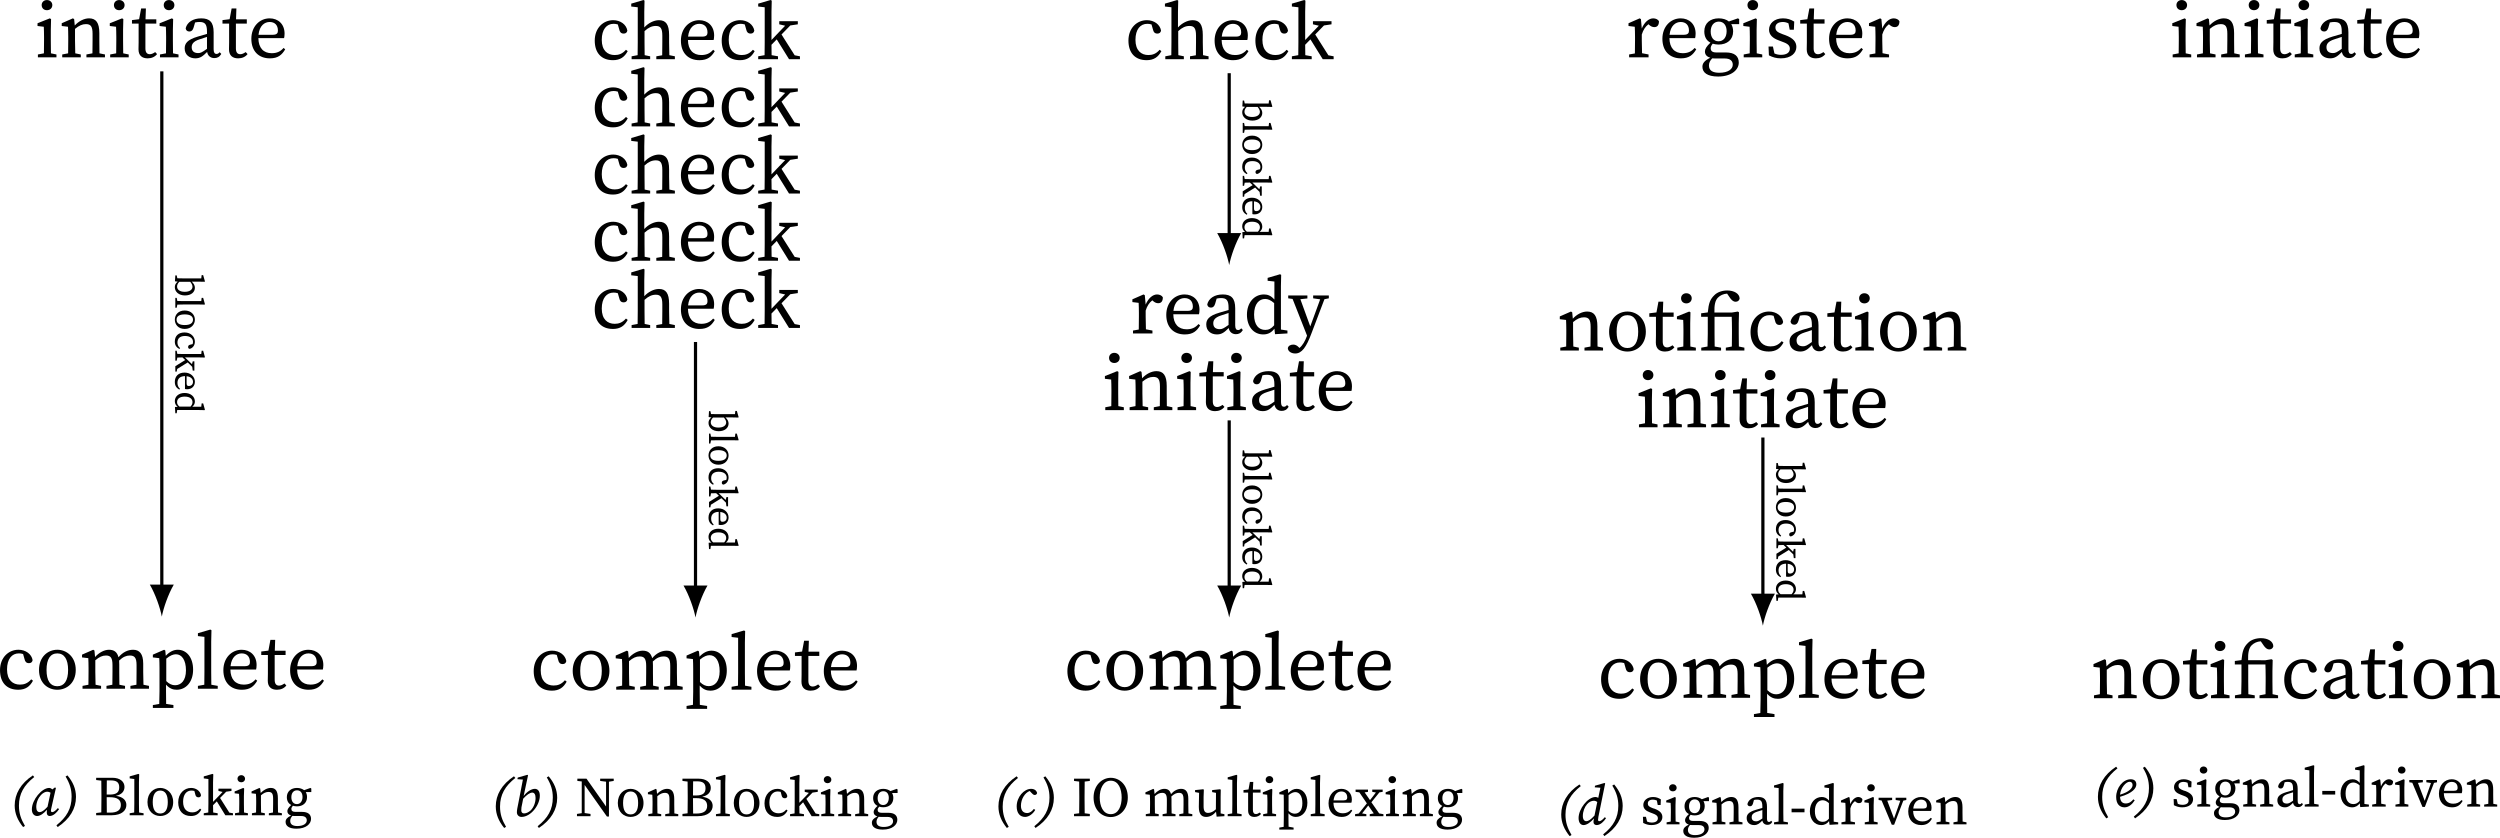 <?xml version="1.0" encoding="UTF-8" standalone="no"?>
<svg
   width="311.547pt"
   height="104.399pt"
   viewBox="0 0 311.547 104.399"
   version="1.2"
   id="svg868"
   sodipodi:docname="unp-comparison-of-various-io-models.pdf"
   xmlns:inkscape="http://www.inkscape.org/namespaces/inkscape"
   xmlns:sodipodi="http://sodipodi.sourceforge.net/DTD/sodipodi-0.dtd"
   xmlns:xlink="http://www.w3.org/1999/xlink"
   xmlns="http://www.w3.org/2000/svg"
   xmlns:svg="http://www.w3.org/2000/svg">
  <sodipodi:namedview
     id="namedview870"
     pagecolor="#ffffff"
     bordercolor="#666666"
     borderopacity="1.0"
     inkscape:pageshadow="2"
     inkscape:pageopacity="0.0"
     inkscape:pagecheckerboard="0"
     inkscape:document-units="pt" />
  <defs
     id="defs181">
    <g
       id="g179">
      <symbol
         overflow="visible"
         id="glyph0-0">
        <path
           style="stroke:none"
           d="m 0.797,0 h 4.781 V -6.672 H 0.797 Z M 1.734,-0.516 3.188,-2.844 4.641,-0.516 Z M 1.406,-5.703 2.875,-3.344 1.406,-0.984 Z M 3.5,-3.344 4.969,-5.703 v 4.719 z M 1.734,-6.172 h 2.906 L 3.188,-3.844 Z m 0,0"
           id="path2" />
      </symbol>
      <symbol
         overflow="visible"
         id="glyph0-1">
        <path
           style="stroke:none"
           d="m 0.344,0 h 2.312 V -0.359 L 1.969,-0.5 c 0,-0.5 -0.016,-1.156 -0.016,-1.594 v -1.312 L 1.984,-4.766 1.828,-4.859 0.297,-4.25 v 0.344 l 0.781,0.094 c 0.016,0.391 0.031,0.703 0.031,1.25 v 0.469 C 1.109,-1.641 1.094,-1 1.094,-0.5 l -0.75,0.141 z m 1.125,-5.875 c 0.375,0 0.672,-0.25 0.672,-0.641 0,-0.359 -0.297,-0.625 -0.672,-0.625 -0.375,0 -0.656,0.266 -0.656,0.625 0,0.391 0.281,0.641 0.656,0.641 z m 0,0"
           id="path5" />
      </symbol>
      <symbol
         overflow="visible"
         id="glyph0-2">
        <path
           style="stroke:none"
           d="m 0.406,0 h 2.312 V -0.359 L 2.031,-0.5 C 2.016,-1 2,-1.656 2,-2.094 v -1.453 c 0.516,-0.422 0.906,-0.594 1.359,-0.594 0.594,0 0.828,0.281 0.828,1.203 v 0.844 c 0,0.453 -0.016,1.109 -0.016,1.594 l -0.75,0.141 V 0 h 2.312 V -0.359 L 5.047,-0.5 C 5.031,-1 5.031,-1.641 5.031,-2.094 v -0.922 c 0,-1.312 -0.422,-1.844 -1.281,-1.844 -0.625,0 -1.297,0.359 -1.781,0.891 L 1.891,-4.766 1.734,-4.859 0.344,-4.25 v 0.344 L 1.125,-3.812 c 0.016,0.391 0.031,0.688 0.031,1.234 V -2.094 C 1.156,-1.641 1.141,-1 1.141,-0.5 L 0.406,-0.359 Z m 0,0"
           id="path8" />
      </symbol>
      <symbol
         overflow="visible"
         id="glyph0-3">
        <path
           style="stroke:none"
           d="m 2.047,0.125 c 0.5,0 0.906,-0.188 1.172,-0.531 l -0.234,-0.25 c -0.25,0.172 -0.453,0.266 -0.672,0.266 -0.344,0 -0.547,-0.219 -0.547,-0.719 v -3.094 H 3.125 v -0.531 H 1.781 L 1.828,-6.094 h -0.594 l -0.25,1.344 -0.891,0.109 v 0.438 h 0.828 v 2.344 C 0.922,-1.469 0.906,-1.25 0.906,-1 c 0,0.766 0.438,1.125 1.141,1.125 z m 0,0"
           id="path11" />
      </symbol>
      <symbol
         overflow="visible"
         id="glyph0-4">
        <path
           style="stroke:none"
           d="m 4.141,0.094 c 0.359,0 0.641,-0.125 0.875,-0.516 L 4.812,-0.641 c -0.109,0.125 -0.219,0.219 -0.391,0.219 C 4.203,-0.422 4.062,-0.578 4.062,-1 v -2.125 c 0,-1.266 -0.5,-1.734 -1.547,-1.734 -1.016,0 -1.75,0.469 -1.938,1.234 0.031,0.25 0.188,0.406 0.469,0.406 0.266,0 0.422,-0.172 0.516,-0.484 L 1.75,-4.344 c 0.219,-0.047 0.391,-0.062 0.547,-0.062 0.656,0 0.938,0.234 0.938,1.203 v 0.281 c -0.391,0.109 -0.75,0.219 -1.125,0.328 -1.391,0.406 -1.656,0.906 -1.656,1.484 0,0.812 0.609,1.234 1.328,1.234 0.594,0 0.922,-0.25 1.469,-0.797 0.078,0.469 0.422,0.766 0.891,0.766 z M 1.328,-1.25 c 0,-0.312 0.094,-0.719 1,-1 0.297,-0.109 0.594,-0.203 0.906,-0.297 V -1.062 C 2.625,-0.625 2.438,-0.531 2.141,-0.531 c -0.469,0 -0.812,-0.203 -0.812,-0.719 z m 0,0"
           id="path14" />
      </symbol>
      <symbol
         overflow="visible"
         id="glyph0-5">
        <path
           style="stroke:none"
           d="m 2.734,-4.406 c 0.641,0 1.031,0.391 1.031,1.078 0,0.281 -0.109,0.516 -0.641,0.516 H 1.344 c 0.125,-1.156 0.766,-1.594 1.391,-1.594 z M 2.766,0.125 c 1.016,0 1.5,-0.438 1.906,-1.125 L 4.469,-1.172 c -0.406,0.469 -0.859,0.656 -1.484,0.656 -1.016,0 -1.641,-0.656 -1.656,-1.875 H 4.531 c 0.031,-0.125 0.062,-0.328 0.062,-0.562 0,-1.203 -0.812,-1.906 -1.859,-1.906 -1.25,0 -2.281,1.016 -2.281,2.547 0,1.531 0.906,2.438 2.312,2.438 z m 0,0"
           id="path17" />
      </symbol>
      <symbol
         overflow="visible"
         id="glyph0-6">
        <path
           style="stroke:none"
           d="M 2.719,0.125 C 3.641,0.125 4.172,-0.281 4.562,-1 L 4.344,-1.172 c -0.453,0.516 -0.906,0.656 -1.406,0.656 -0.891,0 -1.609,-0.562 -1.609,-1.891 0,-1.312 0.609,-2 1.469,-2 0.156,0 0.344,0.016 0.531,0.078 l 0.188,0.656 c 0.062,0.281 0.203,0.484 0.547,0.484 0.25,0 0.406,-0.125 0.453,-0.375 -0.125,-0.75 -0.859,-1.297 -1.766,-1.297 -1.203,0 -2.297,0.938 -2.297,2.547 0,1.531 0.828,2.438 2.266,2.438 z m 0,0"
           id="path20" />
      </symbol>
      <symbol
         overflow="visible"
         id="glyph0-7">
        <path
           style="stroke:none"
           d="m 2.734,0.125 c 1.156,0 2.297,-0.828 2.297,-2.469 0,-1.656 -1.156,-2.516 -2.297,-2.516 -1.156,0 -2.281,0.859 -2.281,2.516 0,1.641 1.109,2.469 2.281,2.469 z m 0,-0.438 c -0.875,0 -1.344,-0.688 -1.344,-2.031 0,-1.344 0.469,-2.062 1.344,-2.062 0.859,0 1.344,0.719 1.344,2.062 0,1.344 -0.484,2.031 -1.344,2.031 z m 0,0"
           id="path23" />
      </symbol>
      <symbol
         overflow="visible"
         id="glyph0-8">
        <path
           style="stroke:none"
           d="m 0.406,0 h 2.312 V -0.359 L 2.031,-0.5 C 2.016,-1 2,-1.656 2,-2.094 v -1.453 c 0.5,-0.422 0.875,-0.594 1.328,-0.594 0.594,0 0.812,0.297 0.812,1.203 v 0.844 c 0,0.453 0,1.109 -0.016,1.594 L 3.391,-0.359 V 0 h 2.312 V -0.359 L 5,-0.5 C 5,-1 4.984,-1.641 4.984,-2.094 v -0.922 c 0,-0.188 -0.016,-0.359 -0.016,-0.5 0.5,-0.469 0.906,-0.625 1.328,-0.625 0.578,0 0.844,0.25 0.844,1.188 V -2.094 C 7.141,-1.641 7.125,-0.984 7.125,-0.5 l -0.75,0.141 V 0 H 8.688 V -0.359 L 8,-0.5 C 7.984,-1 7.969,-1.641 7.969,-2.094 V -3.125 c 0,-1.234 -0.469,-1.734 -1.266,-1.734 -0.656,0 -1.297,0.312 -1.812,0.938 -0.172,-0.656 -0.547,-0.938 -1.188,-0.938 -0.609,0 -1.266,0.375 -1.734,0.906 L 1.891,-4.766 1.734,-4.859 0.344,-4.25 v 0.344 L 1.125,-3.812 c 0.016,0.391 0.031,0.688 0.031,1.234 V -2.094 C 1.156,-1.641 1.141,-1 1.141,-0.5 L 0.406,-0.359 Z m 0,0"
           id="path26" />
      </symbol>
      <symbol
         overflow="visible"
         id="glyph0-9">
        <path
           style="stroke:none"
           d="m 0.344,2.391 h 2.562 V 2.031 L 2,1.891 c 0,-0.562 -0.016,-1.094 -0.016,-1.625 v -0.781 C 2.406,-0.031 2.844,0.125 3.312,0.125 c 1.156,0 2.047,-0.969 2.047,-2.5 0,-1.547 -0.828,-2.484 -1.906,-2.484 -0.516,0 -1.016,0.234 -1.5,0.75 L 1.891,-4.766 1.75,-4.859 0.344,-4.25 v 0.344 l 0.797,0.094 c 0.016,0.391 0.031,0.688 0.031,1.234 V 0.281 c 0,0.531 -0.016,1.078 -0.031,1.609 L 0.344,2.031 Z m 2.875,-6.688 c 0.734,0 1.25,0.719 1.25,2 0,1.281 -0.609,1.859 -1.359,1.859 -0.375,0 -0.734,-0.156 -1.094,-0.516 V -3.75 c 0.5,-0.422 0.891,-0.547 1.203,-0.547 z m 0,0"
           id="path29" />
      </symbol>
      <symbol
         overflow="visible"
         id="glyph0-10">
        <path
           style="stroke:none"
           d="M 0.25,0 H 2.719 V -0.359 L 1.922,-0.5 C 1.906,-1.031 1.906,-1.562 1.906,-2.094 V -5.875 L 1.938,-7.297 1.797,-7.375 0.25,-6.922 V -6.562 l 0.812,0.094 v 4.375 c 0,0.531 0,1.062 -0.016,1.594 L 0.25,-0.359 Z m 0,0"
           id="path32" />
      </symbol>
      <symbol
         overflow="visible"
         id="glyph0-11">
        <path
           style="stroke:none"
           d="m 0.297,0 h 2.312 V -0.359 L 1.922,-0.5 C 1.906,-1 1.906,-1.656 1.906,-2.094 V -3.5 c 0.5,-0.453 0.922,-0.641 1.406,-0.641 0.578,0 0.812,0.281 0.812,1.203 v 0.844 c 0,0.453 -0.016,1.109 -0.016,1.609 L 3.375,-0.359 V 0 H 5.688 V -0.359 L 5,-0.5 C 4.984,-1 4.969,-1.641 4.969,-2.094 v -0.922 c 0,-1.312 -0.406,-1.844 -1.266,-1.844 -0.641,0 -1.344,0.375 -1.828,0.906 V -5.875 L 1.906,-7.297 1.781,-7.375 0.25,-6.922 V -6.562 l 0.812,0.094 v 4.375 c 0,0.438 0,1.094 -0.016,1.594 l -0.75,0.141 z m 0,0"
           id="path35" />
      </symbol>
      <symbol
         overflow="visible"
         id="glyph0-12">
        <path
           style="stroke:none"
           d="M 0.25,0 H 2.719 V -0.359 L 1.922,-0.5 C 1.906,-0.922 1.906,-1.359 1.906,-1.797 L 2.562,-2.469 4.094,0 h 1.359 v -0.359 l -0.656,-0.125 L 3.156,-3.078 4.25,-4.203 5.188,-4.344 V -4.734 H 2.875 v 0.391 l 0.734,0.172 -0.781,0.812 -0.922,0.969 V -5.875 L 1.938,-7.297 1.797,-7.375 0.25,-6.922 V -6.562 l 0.812,0.094 v 4.375 c 0,0.516 0,1.062 -0.016,1.594 L 0.25,-0.359 Z m 0,0"
           id="path38" />
      </symbol>
      <symbol
         overflow="visible"
         id="glyph0-13">
        <path
           style="stroke:none"
           d="M 0.422,0 H 2.844 v -0.359 l -0.812,-0.156 C 2.016,-1 2,-1.656 2,-2.094 v -0.75 C 2.172,-3.406 2.438,-3.828 2.828,-4.125 l 0.125,0.109 c 0.188,0.156 0.375,0.25 0.609,0.25 0.391,0 0.578,-0.266 0.578,-0.734 -0.109,-0.219 -0.406,-0.359 -0.719,-0.359 -0.531,0 -1.094,0.469 -1.422,1.266 L 1.891,-4.766 1.734,-4.859 0.344,-4.25 v 0.344 L 1.125,-3.812 c 0.016,0.391 0.031,0.688 0.031,1.234 v 0.484 c 0,0.453 -0.016,1.109 -0.016,1.609 l -0.719,0.125 z m 0,0"
           id="path41" />
      </symbol>
      <symbol
         overflow="visible"
         id="glyph0-14">
        <path
           style="stroke:none"
           d="m 1.344,-2.344 c 0,-1.359 0.641,-1.953 1.375,-1.953 0.328,0 0.672,0.125 1.125,0.516 v 2.766 C 3.484,-0.594 3.172,-0.438 2.734,-0.438 1.938,-0.438 1.344,-1.031 1.344,-2.344 Z M 3.953,0.094 5.5,0 v -0.359 l -0.812,-0.125 V -5.875 L 4.719,-7.297 4.578,-7.375 3.031,-6.922 V -6.562 L 3.875,-6.469 v 2.25 C 3.453,-4.703 3.047,-4.859 2.578,-4.859 c -1.219,0 -2.125,1.016 -2.125,2.531 0,1.453 0.812,2.453 2.031,2.453 0.609,0 1.047,-0.25 1.391,-0.719 z m 0,0"
           id="path44" />
      </symbol>
      <symbol
         overflow="visible"
         id="glyph0-15">
        <path
           style="stroke:none"
           d="m 3.156,-4.375 0.875,0.125 -0.594,1.625 -0.641,1.75 -1.234,-3.391 0.875,-0.094 v -0.375 H 0.047 V -4.375 L 0.594,-4.297 2.391,0.266 2.359,0.375 C 2.156,0.922 1.875,1.453 1.453,1.812 L 1.406,1.766 C 1.141,1.484 0.922,1.391 0.672,1.391 0.359,1.391 0.062,1.531 0,1.828 0,2.219 0.422,2.5 0.922,2.5 c 0.812,0 1.375,-0.766 2.031,-2.531 L 4.562,-4.266 5.109,-4.375 V -4.734 H 3.156 Z m 0,0"
           id="path47" />
      </symbol>
      <symbol
         overflow="visible"
         id="glyph0-16">
        <path
           style="stroke:none"
           d="m 1.172,1.016 c 0,-0.328 0.125,-0.594 0.406,-0.891 0.125,0 0.266,0.016 0.391,0.016 h 1.172 c 0.719,0 1,0.328 1,0.781 0,0.547 -0.578,1 -1.672,1 -0.797,0 -1.297,-0.25 -1.297,-0.906 z M 2.375,-1.594 c 1.047,0 1.812,-0.594 1.812,-1.641 0,-0.359 -0.094,-0.656 -0.234,-0.906 H 4.938 v -0.625 l -0.156,-0.094 -1.125,0.391 c -0.312,-0.25 -0.75,-0.391 -1.266,-0.391 -1.031,0 -1.797,0.578 -1.797,1.625 0,0.688 0.281,1.156 0.766,1.406 -0.5,0.469 -0.688,0.797 -0.688,1.094 0,0.406 0.234,0.656 0.672,0.781 C 0.609,0.406 0.359,0.75 0.359,1.172 c 0,0.719 0.594,1.219 1.953,1.219 1.703,0 2.578,-0.859 2.578,-1.734 0,-0.797 -0.516,-1.266 -1.609,-1.266 h -1.188 c -0.484,0 -0.703,-0.172 -0.703,-0.531 0,-0.172 0.078,-0.344 0.25,-0.562 0.219,0.062 0.469,0.109 0.734,0.109 z M 2.359,-2 C 1.75,-2 1.391,-2.5 1.391,-3.219 c 0,-0.734 0.391,-1.234 1.016,-1.234 0.609,0 0.969,0.484 0.969,1.188 C 3.375,-2.516 3,-2 2.359,-2 Z m 0,0"
           id="path50" />
      </symbol>
      <symbol
         overflow="visible"
         id="glyph0-17">
        <path
           style="stroke:none"
           d="m 2,0.125 c 1.281,0 1.938,-0.656 1.938,-1.422 0,-0.625 -0.375,-1.094 -1.375,-1.469 L 2.25,-2.875 c -0.672,-0.25 -0.922,-0.422 -0.922,-0.859 0,-0.406 0.328,-0.672 0.938,-0.672 0.234,0 0.469,0.062 0.688,0.172 L 3.109,-3.438 H 3.625 l 0.047,-1.016 c -0.438,-0.266 -0.859,-0.406 -1.406,-0.406 -1.109,0 -1.734,0.672 -1.734,1.406 0,0.672 0.484,1.078 1.219,1.344 L 2.203,-1.938 C 2.828,-1.719 3.125,-1.5 3.125,-1.078 3.125,-0.625 2.766,-0.312 2.016,-0.312 c -0.297,0 -0.562,-0.062 -0.812,-0.172 L 1.016,-1.344 H 0.469 L 0.516,-0.25 C 1,0 1.438,0.125 2,0.125 Z m 0,0"
           id="path53" />
      </symbol>
      <symbol
         overflow="visible"
         id="glyph0-18">
        <path
           style="stroke:none"
           d="m 0.359,0 h 2.469 V -0.359 L 2.031,-0.5 c 0,-0.531 -0.016,-1.062 -0.016,-1.594 V -4.203 H 4.156 c 0.016,0.5 0.031,0.906 0.031,1.594 V -2.094 C 4.188,-1.641 4.172,-1 4.172,-0.5 l -0.75,0.141 V 0 h 2.312 V -0.359 L 5.047,-0.5 c 0,-0.5 -0.016,-1.156 -0.016,-1.594 v -1.312 l 0.031,-1.359 -0.141,-0.094 -0.766,0.125 H 2 C 1.969,-5.688 2.109,-6.266 2.438,-6.594 2.719,-6.875 3.109,-7.062 3.578,-7.094 L 4,-6.484 c 0.203,0.25 0.391,0.406 0.641,0.406 0.281,0 0.453,-0.172 0.5,-0.391 0,-0.609 -0.672,-1.016 -1.547,-1.016 -0.609,0 -1.234,0.203 -1.609,0.594 -0.516,0.5 -0.703,0.984 -0.812,2.141 L 0.344,-4.641 v 0.438 h 0.828 v 2.109 c 0,0.531 -0.016,1.062 -0.031,1.594 l -0.781,0.141 z m 0,0"
           id="path56" />
      </symbol>
      <symbol
         overflow="visible"
         id="glyph1-0">
        <path
           style="stroke:none"
           d="M 0,0.406 V 2.797 H 3.344 V 0.406 Z M 0.25,0.875 1.422,1.594 0.25,2.328 Z M 2.844,0.703 1.672,1.438 0.484,0.703 Z M 1.672,1.75 2.844,2.484 H 0.484 Z M 3.078,0.875 V 2.328 L 1.922,1.594 Z m 0,0"
           id="path59" />
      </symbol>
      <symbol
         overflow="visible"
         id="glyph1-1">
        <path
           style="stroke:none"
           d="M 0,0.156 -0.047,0.891 0.297,0.938 C 0.016,1.156 -0.062,1.391 -0.062,1.625 c 0,0.578 0.5,1.031 1.266,1.031 0.781,0 1.234,-0.422 1.234,-0.953 C 2.438,1.438 2.312,1.172 2.047,0.938 H 2.938 L 3.656,0.953 3.688,0.891 3.469,0.125 H 3.281 L 3.234,0.531 h -2.188 C 0.828,0.531 0.5,0.531 0.25,0.516 L 0.172,0.156 Z M 2.141,1.562 c 0,0.375 -0.344,0.641 -0.969,0.641 -0.656,0 -0.953,-0.297 -0.953,-0.656 0,-0.188 0.078,-0.391 0.281,-0.594 h 1.359 c 0.219,0.266 0.281,0.469 0.281,0.609 z m 0,0"
           id="path62" />
      </symbol>
      <symbol
         overflow="visible"
         id="glyph1-2">
        <path
           style="stroke:none"
           d="M 0,0.125 V 1.359 H 0.172 L 0.25,0.969 C 0.516,0.953 0.781,0.953 1.047,0.953 H 2.938 L 3.656,0.969 3.688,0.906 3.469,0.125 H 3.281 L 3.234,0.531 h -2.188 c -0.266,0 -0.531,0 -0.797,-0.016 L 0.172,0.125 Z m 0,0"
           id="path65" />
      </symbol>
      <symbol
         overflow="visible"
         id="glyph1-3">
        <path
           style="stroke:none"
           d="m -0.062,1.359 c 0,0.578 0.406,1.156 1.234,1.156 C 2,2.516 2.438,1.938 2.438,1.359 2.438,0.781 2,0.219 1.172,0.219 0.344,0.219 -0.062,0.781 -0.062,1.359 Z m 0.219,0 c 0,-0.422 0.344,-0.656 1.016,-0.656 0.672,0 1.031,0.234 1.031,0.656 0,0.438 -0.359,0.672 -1.031,0.672 C 0.5,2.031 0.156,1.797 0.156,1.359 Z m 0,0"
           id="path68" />
      </symbol>
      <symbol
         overflow="visible"
         id="glyph1-4">
        <path
           style="stroke:none"
           d="m -0.062,1.359 c 0,0.453 0.203,0.719 0.562,0.922 L 0.594,2.172 C 0.328,1.938 0.266,1.719 0.266,1.469 c 0,-0.453 0.266,-0.812 0.938,-0.812 0.656,0 1,0.312 1,0.734 0,0.078 -0.016,0.172 -0.047,0.281 L 1.828,1.75 C 1.688,1.797 1.594,1.859 1.594,2.031 c 0,0.125 0.062,0.203 0.188,0.234 C 2.156,2.188 2.438,1.828 2.438,1.375 c 0,-0.609 -0.484,-1.156 -1.281,-1.156 -0.766,0 -1.219,0.422 -1.219,1.141 z m 0,0"
           id="path71" />
      </symbol>
      <symbol
         overflow="visible"
         id="glyph1-5">
        <path
           style="stroke:none"
           d="M 0,0.125 V 1.359 H 0.172 L 0.25,0.969 C 0.469,0.953 0.688,0.953 0.891,0.953 L 1.234,1.281 0,2.047 V 2.719 h 0.172 l 0.062,-0.328 1.312,-0.812 0.562,0.547 0.062,0.469 H 2.375 V 1.438 H 2.172 L 2.078,1.797 1.688,1.422 1.203,0.953 H 2.938 L 3.656,0.969 3.688,0.906 3.469,0.125 H 3.281 L 3.234,0.531 h -2.188 c -0.266,0 -0.531,0 -0.797,-0.016 L 0.172,0.125 Z m 0,0"
           id="path74" />
      </symbol>
      <symbol
         overflow="visible"
         id="glyph1-6">
        <path
           style="stroke:none"
           d="m 2.203,1.359 c 0,0.328 -0.188,0.531 -0.531,0.531 -0.156,0 -0.266,-0.062 -0.266,-0.328 V 0.672 c 0.578,0.062 0.797,0.391 0.797,0.688 z M -0.062,1.375 c 0,0.516 0.219,0.766 0.562,0.969 L 0.578,2.234 C 0.359,2.031 0.266,1.797 0.266,1.5 c 0,-0.516 0.312,-0.828 0.938,-0.844 v 1.609 c 0.062,0.016 0.156,0.031 0.266,0.031 0.609,0 0.969,-0.406 0.969,-0.938 C 2.438,0.75 1.922,0.219 1.156,0.219 0.391,0.219 -0.062,0.672 -0.062,1.375 Z m 0,0"
           id="path77" />
      </symbol>
      <symbol
         overflow="visible"
         id="glyph1-7">
        <path
           style="stroke:none"
           d="m 1.172,0.672 c 0.672,0 0.969,0.312 0.969,0.688 0,0.172 -0.047,0.328 -0.25,0.562 h -1.375 c -0.219,-0.188 -0.297,-0.344 -0.297,-0.562 0,-0.391 0.297,-0.688 0.953,-0.688 z M -0.047,1.969 0,2.75 h 0.172 l 0.062,-0.406 H 2.938 L 3.656,2.359 3.688,2.297 3.469,1.516 H 3.281 L 3.234,1.938 h -1.125 C 2.359,1.734 2.438,1.516 2.438,1.281 c 0,-0.609 -0.516,-1.062 -1.281,-1.062 -0.719,0 -1.219,0.422 -1.219,1.016 0,0.312 0.125,0.531 0.359,0.703 z m 0,0"
           id="path80" />
      </symbol>
      <symbol
         overflow="visible"
         id="glyph2-0">
        <path
           style="stroke:none"
           d="M 0.625,0 H 3.969 V -4.672 H 0.625 Z M 1.266,-0.344 2.297,-2 3.328,-0.344 Z M 1.031,-4 2.078,-2.328 1.031,-0.672 Z M 2.516,-2.328 3.547,-4 v 3.328 z m -1.25,-1.984 H 3.312 l -1.016,1.641 z m 0,0"
           id="path83" />
      </symbol>
      <symbol
         overflow="visible"
         id="glyph2-1">
        <path
           style="stroke:none"
           d="M 1.5,1.469 1.734,1.328 c -0.516,-0.875 -0.75,-1.594 -0.75,-2.531 0,-1.469 0.625,-2.547 1.906,-3.562 L 2.719,-4.969 c -1.516,1 -2.266,2.312 -2.266,3.75 0,1 0.375,1.859 1.047,2.688 z m 0,0"
           id="path86" />
      </symbol>
      <symbol
         overflow="visible"
         id="glyph2-2">
        <path
           style="stroke:none"
           d="M 0.734,-1.016 C 0.734,-1.625 1,-2.188 1.328,-2.531 1.578,-2.797 1.875,-2.938 2.094,-2.938 c 0.156,0 0.297,0.047 0.422,0.125 l -0.375,1.75 c -0.453,0.5 -0.75,0.672 -0.984,0.672 -0.25,0 -0.422,-0.203 -0.422,-0.625 z M 2.406,0.094 c 0.469,0 0.906,-0.453 1.172,-0.859 l -0.156,-0.125 c -0.25,0.297 -0.516,0.5 -0.688,0.5 -0.094,0 -0.172,-0.062 -0.172,-0.156 0,-0.078 0.016,-0.219 0.062,-0.391 l 0.562,-2.469 -0.125,-0.062 -0.328,0.25 C 2.625,-3.328 2.5,-3.406 2.344,-3.406 c -0.906,0 -2.156,1.469 -2.156,2.672 0,0.578 0.328,0.828 0.656,0.828 0.375,0 0.828,-0.312 1.219,-0.781 -0.016,0.125 -0.016,0.234 -0.016,0.375 0,0.281 0.172,0.406 0.359,0.406 z m 0,0"
           id="path89" />
      </symbol>
      <symbol
         overflow="visible"
         id="glyph2-3">
        <path
           style="stroke:none"
           d="M 0.984,-4.969 0.75,-4.828 C 1.266,-3.969 1.5,-3.25 1.5,-2.312 1.5,-0.844 0.891,0.234 -0.391,1.25 l 0.156,0.219 c 1.531,-1.016 2.281,-2.312 2.281,-3.75 0,-1.016 -0.375,-1.859 -1.062,-2.688 z m 0,0"
           id="path92" />
      </symbol>
      <symbol
         overflow="visible"
         id="glyph2-4">
        <path
           style="stroke:none"
           d="m 1.016,-0.719 c 0,-0.266 0.016,-0.438 0.141,-0.969 L 1.25,-2.172 C 1.688,-2.656 2.078,-2.938 2.391,-2.938 c 0.25,0 0.406,0.234 0.406,0.672 0,0.578 -0.234,1.172 -0.609,1.547 -0.266,0.234 -0.547,0.375 -0.828,0.375 -0.219,0 -0.344,-0.141 -0.344,-0.375 z m 0.031,0.812 c 1.141,0 2.281,-1.453 2.281,-2.641 0,-0.625 -0.297,-0.859 -0.625,-0.859 -0.422,0 -0.969,0.344 -1.391,0.891 L 1.859,-5.094 1.781,-5.156 0.578,-4.812 0.531,-4.609 1.219,-4.562 0.641,-1.578 c -0.094,0.469 -0.172,0.797 -0.172,1.094 0,0.359 0.266,0.578 0.578,0.578 z m 0,0"
           id="path95" />
      </symbol>
      <symbol
         overflow="visible"
         id="glyph2-5">
        <path
           style="stroke:none"
           d="m 1.297,0.094 c 0.469,0 0.984,-0.375 1.266,-0.875 l -0.172,-0.125 c -0.188,0.25 -0.469,0.516 -0.844,0.516 -0.453,0 -0.766,-0.297 -0.766,-0.906 0,-0.844 0.5,-1.625 1.094,-1.844 l 0.219,0.234 c 0.125,0.141 0.25,0.266 0.406,0.266 0.125,0 0.266,-0.078 0.297,-0.25 C 2.719,-3.188 2.469,-3.406 2.047,-3.406 1.156,-3.406 0.25,-2.391 0.25,-1.219 c 0,0.875 0.438,1.312 1.047,1.312 z m 0,0"
           id="path98" />
      </symbol>
      <symbol
         overflow="visible"
         id="glyph2-6">
        <path
           style="stroke:none"
           d="m 0.734,-1.047 c 0,-0.562 0.219,-1.109 0.531,-1.469 C 1.5,-2.781 1.812,-2.938 2.109,-2.938 c 0.141,0 0.281,0.047 0.422,0.156 l -0.344,1.688 c -0.469,0.516 -0.766,0.703 -1.016,0.703 -0.25,0 -0.438,-0.203 -0.438,-0.656 z m 1.719,1.141 c 0.469,0 0.906,-0.453 1.172,-0.859 l -0.156,-0.125 c -0.25,0.297 -0.5,0.5 -0.688,0.5 -0.078,0 -0.156,-0.062 -0.156,-0.156 0,-0.078 0.016,-0.219 0.047,-0.391 L 3.516,-5.094 3.438,-5.156 2.25,-4.812 2.219,-4.609 2.922,-4.562 2.656,-3.297 C 2.547,-3.359 2.453,-3.406 2.312,-3.406 c -0.953,0 -2.109,1.469 -2.109,2.625 0,0.625 0.297,0.875 0.625,0.875 0.391,0 0.875,-0.344 1.297,-0.828 -0.062,0.25 -0.062,0.359 -0.062,0.469 0,0.234 0.188,0.359 0.391,0.359 z m 0,0"
           id="path101" />
      </symbol>
      <symbol
         overflow="visible"
         id="glyph2-7">
        <path
           style="stroke:none"
           d="m 1.922,-3.094 c 0.219,0 0.375,0.141 0.375,0.406 0,0.375 -0.406,0.859 -1.562,1.203 0.078,-0.875 0.75,-1.609 1.188,-1.609 z m -0.625,3.188 c 0.516,0 0.969,-0.391 1.266,-0.875 l -0.172,-0.125 c -0.188,0.25 -0.5,0.516 -0.938,0.516 -0.422,0 -0.688,-0.234 -0.719,-0.828 1.594,-0.453 2.031,-1.094 2.031,-1.547 0,-0.406 -0.25,-0.641 -0.703,-0.641 -0.969,0 -1.812,1.078 -1.812,2.203 0,0.891 0.438,1.297 1.047,1.297 z m 0,0"
           id="path104" />
      </symbol>
      <symbol
         overflow="visible"
         id="glyph3-0">
        <path
           style="stroke:none"
           d="M 0.562,0 H 3.906 V -4.672 H 0.562 Z m 0.656,-0.359 1.016,-1.625 1.016,1.625 z m -0.234,-3.625 1.031,1.656 -1.031,1.641 z m 1.469,1.656 1.031,-1.656 V -0.688 Z M 1.219,-4.312 H 3.25 l -1.016,1.625 z m 0,0"
           id="path107" />
      </symbol>
      <symbol
         overflow="visible"
         id="glyph3-1">
        <path
           style="stroke:none"
           d="m 2,-2.25 c 0.969,0 1.391,0.328 1.391,0.969 0,0.625 -0.438,0.953 -1.328,0.953 H 1.641 C 1.625,-0.922 1.625,-1.516 1.625,-2.25 Z m 0.125,-2.094 c 0.703,0 1.062,0.219 1.062,0.859 0,0.641 -0.359,0.906 -1.203,0.906 H 1.625 C 1.625,-3.125 1.625,-3.75 1.641,-4.344 Z M 0.312,-4.391 0.953,-4.312 C 0.969,-3.703 0.969,-3.094 0.969,-2.5 v 0.344 c 0,0.609 0,1.203 -0.016,1.797 L 0.312,-0.281 V 0 h 1.906 c 1.344,0 1.859,-0.641 1.859,-1.281 0,-0.562 -0.391,-1.016 -1.312,-1.141 0.781,-0.156 1.078,-0.609 1.078,-1.109 0,-0.656 -0.547,-1.141 -1.516,-1.141 H 0.312 Z m 0,0"
           id="path110" />
      </symbol>
      <symbol
         overflow="visible"
         id="glyph3-2">
        <path
           style="stroke:none"
           d="M 0.172,0 H 1.906 v -0.25 l -0.562,-0.094 c 0,-0.375 -0.016,-0.75 -0.016,-1.125 v -2.641 l 0.031,-0.984 -0.094,-0.062 -1.094,0.312 v 0.25 L 0.75,-4.516 v 3.047 c 0,0.375 -0.016,0.75 -0.016,1.125 L 0.172,-0.25 Z m 0,0"
           id="path113" />
      </symbol>
      <symbol
         overflow="visible"
         id="glyph3-3">
        <path
           style="stroke:none"
           d="m 1.906,0.094 c 0.812,0 1.609,-0.578 1.609,-1.734 0,-1.156 -0.812,-1.766 -1.609,-1.766 -0.812,0 -1.594,0.609 -1.594,1.766 0,1.156 0.781,1.734 1.594,1.734 z m 0,-0.312 c -0.609,0 -0.938,-0.484 -0.938,-1.422 0,-0.938 0.328,-1.438 0.938,-1.438 0.609,0 0.938,0.5 0.938,1.438 0,0.938 -0.328,1.422 -0.938,1.422 z m 0,0"
           id="path116" />
      </symbol>
      <symbol
         overflow="visible"
         id="glyph3-4">
        <path
           style="stroke:none"
           d="m 1.891,0.094 c 0.656,0 1.016,-0.281 1.297,-0.797 l -0.156,-0.125 c -0.312,0.375 -0.625,0.469 -0.969,0.469 -0.641,0 -1.141,-0.391 -1.141,-1.328 0,-0.906 0.438,-1.391 1.031,-1.391 0.109,0 0.234,0.016 0.375,0.047 l 0.125,0.469 C 2.5,-2.375 2.594,-2.234 2.844,-2.234 3.016,-2.234 3.125,-2.312 3.156,-2.5 3.062,-3.016 2.547,-3.406 1.922,-3.406 c -0.844,0 -1.609,0.672 -1.609,1.797 0,1.062 0.594,1.703 1.578,1.703 z m 0,0"
           id="path119" />
      </symbol>
      <symbol
         overflow="visible"
         id="glyph3-5">
        <path
           style="stroke:none"
           d="M 0.172,0 H 1.906 v -0.25 l -0.562,-0.094 c 0,-0.297 -0.016,-0.609 -0.016,-0.906 L 1.797,-1.734 2.859,0 H 3.812 V -0.25 L 3.359,-0.328 2.203,-2.156 2.969,-2.938 3.625,-3.031 V -3.312 H 2 v 0.281 l 0.516,0.125 -0.531,0.562 -0.656,0.672 v -2.438 l 0.031,-0.984 -0.094,-0.062 -1.094,0.312 v 0.25 L 0.75,-4.516 v 3.047 c 0,0.375 -0.016,0.75 -0.016,1.125 L 0.172,-0.25 Z m 0,0"
           id="path122" />
      </symbol>
      <symbol
         overflow="visible"
         id="glyph3-6">
        <path
           style="stroke:none"
           d="M 0.25,0 H 1.859 V -0.25 L 1.375,-0.344 c 0,-0.359 -0.016,-0.812 -0.016,-1.125 v -0.922 l 0.031,-0.938 -0.109,-0.078 -1.078,0.438 v 0.234 L 0.75,-2.672 c 0.016,0.281 0.031,0.5 0.031,0.875 v 0.328 c 0,0.312 -0.016,0.766 -0.016,1.125 L 0.25,-0.25 Z M 1.031,-4.109 C 1.297,-4.109 1.5,-4.281 1.5,-4.547 1.5,-4.812 1.297,-5 1.031,-5 0.766,-5 0.562,-4.812 0.562,-4.547 c 0,0.266 0.203,0.438 0.469,0.438 z m 0,0"
           id="path125" />
      </symbol>
      <symbol
         overflow="visible"
         id="glyph3-7">
        <path
           style="stroke:none"
           d="M 0.281,0 H 1.891 V -0.25 L 1.422,-0.344 C 1.406,-0.703 1.406,-1.156 1.406,-1.469 V -2.484 C 1.75,-2.781 2.031,-2.906 2.344,-2.906 c 0.422,0 0.578,0.203 0.578,0.844 v 0.594 c 0,0.328 0,0.781 -0.016,1.125 L 2.391,-0.25 V 0 h 1.625 V -0.25 L 3.531,-0.344 C 3.516,-0.703 3.516,-1.141 3.516,-1.469 v -0.641 c 0,-0.922 -0.297,-1.297 -0.891,-1.297 -0.438,0 -0.906,0.266 -1.25,0.625 L 1.312,-3.328 1.219,-3.406 0.234,-2.969 v 0.234 l 0.547,0.062 c 0.016,0.281 0.031,0.484 0.031,0.875 v 0.328 c 0,0.312 -0.016,0.766 -0.016,1.125 L 0.281,-0.25 Z m 0,0"
           id="path128" />
      </symbol>
      <symbol
         overflow="visible"
         id="glyph3-8">
        <path
           style="stroke:none"
           d="m 0.828,0.703 c 0,-0.219 0.078,-0.406 0.266,-0.625 C 1.188,0.094 1.297,0.094 1.375,0.094 h 0.812 c 0.516,0 0.703,0.234 0.703,0.547 0,0.391 -0.406,0.703 -1.172,0.703 -0.547,0 -0.891,-0.188 -0.891,-0.641 z m 0.844,-1.812 c 0.719,0 1.25,-0.422 1.25,-1.156 0,-0.25 -0.062,-0.453 -0.156,-0.625 h 0.688 v -0.438 L 3.344,-3.406 2.562,-3.125 C 2.328,-3.297 2.031,-3.406 1.672,-3.406 c -0.719,0 -1.266,0.422 -1.266,1.141 0,0.484 0.203,0.812 0.547,0.984 -0.359,0.328 -0.484,0.562 -0.484,0.766 0,0.281 0.172,0.453 0.469,0.547 -0.516,0.25 -0.688,0.484 -0.688,0.797 0,0.484 0.406,0.844 1.359,0.844 1.203,0 1.812,-0.609 1.812,-1.219 0,-0.547 -0.359,-0.875 -1.125,-0.875 H 1.469 c -0.344,0 -0.5,-0.125 -0.5,-0.375 0,-0.125 0.062,-0.234 0.188,-0.391 0.141,0.047 0.328,0.078 0.516,0.078 z M 1.656,-1.391 c -0.438,0 -0.688,-0.344 -0.688,-0.859 0,-0.516 0.266,-0.859 0.703,-0.859 0.438,0 0.688,0.328 0.688,0.828 0,0.516 -0.266,0.891 -0.703,0.891 z m 0,0"
           id="path131" />
      </symbol>
      <symbol
         overflow="visible"
         id="glyph3-9">
        <path
           style="stroke:none"
           d="m 3.156,-4.391 0.734,0.094 v 3.094 l -2.438,-3.469 H 0.312 v 0.281 l 0.547,0.062 V -0.375 l -0.594,0.094 V 0 h 1.688 V -0.281 L 1.219,-0.391 v -3.5 L 4,0.047 h 0.25 v -4.344 l 0.594,-0.094 v -0.281 h -1.688 z m 0,0"
           id="path134" />
      </symbol>
      <symbol
         overflow="visible"
         id="glyph3-10">
        <path
           style="stroke:none"
           d="M 0.312,-4.391 0.953,-4.312 C 0.969,-3.703 0.969,-3.094 0.969,-2.5 v 0.344 c 0,0.609 0,1.203 -0.016,1.797 L 0.312,-0.281 V 0 H 2.281 V -0.281 L 1.641,-0.359 C 1.625,-0.969 1.625,-1.562 1.625,-2.156 V -2.5 c 0,-0.609 0,-1.219 0.016,-1.812 L 2.281,-4.391 v -0.281 H 0.312 Z m 0,0"
           id="path137" />
      </symbol>
      <symbol
         overflow="visible"
         id="glyph3-11">
        <path
           style="stroke:none"
           d="m 2.469,0.109 c 1.078,0 2.125,-0.906 2.125,-2.438 0,-1.594 -1.047,-2.453 -2.125,-2.453 -1.078,0 -2.141,0.922 -2.141,2.453 0,1.594 1.047,2.438 2.141,2.438 z m 0,-0.359 c -0.969,0 -1.375,-1.031 -1.375,-2.078 0,-1.047 0.406,-2.094 1.375,-2.094 0.969,0 1.359,1.047 1.359,2.094 C 3.828,-1.281 3.438,-0.25 2.469,-0.25 Z m 0,0"
           id="path140" />
      </symbol>
      <symbol
         overflow="visible"
         id="glyph3-12">
        <path
           style="stroke:none"
           d="M 0.281,0 H 1.891 V -0.25 L 1.422,-0.344 C 1.406,-0.703 1.406,-1.156 1.406,-1.469 V -2.484 C 1.734,-2.781 2,-2.906 2.328,-2.906 c 0.406,0 0.578,0.219 0.578,0.844 v 0.594 c 0,0.328 -0.016,0.781 -0.016,1.125 L 2.375,-0.25 V 0 H 3.984 V -0.25 L 3.5,-0.344 C 3.484,-0.703 3.484,-1.141 3.484,-1.469 v -0.641 c 0,-0.125 0,-0.25 -0.016,-0.344 0.359,-0.328 0.641,-0.453 0.938,-0.453 0.406,0 0.578,0.188 0.578,0.844 v 0.594 c 0,0.328 0,0.781 -0.016,1.125 L 4.453,-0.25 V 0 h 1.625 V -0.25 L 5.594,-0.344 C 5.578,-0.703 5.578,-1.141 5.578,-1.469 V -2.188 c 0,-0.859 -0.328,-1.219 -0.891,-1.219 -0.453,0 -0.906,0.234 -1.266,0.656 -0.125,-0.453 -0.391,-0.656 -0.828,-0.656 -0.438,0 -0.891,0.266 -1.219,0.641 l -0.062,-0.562 -0.094,-0.078 -0.984,0.438 v 0.234 l 0.547,0.062 c 0.016,0.281 0.031,0.484 0.031,0.875 v 0.328 c 0,0.312 -0.016,0.766 -0.016,1.125 L 0.281,-0.25 Z m 0,0"
           id="path143" />
      </symbol>
      <symbol
         overflow="visible"
         id="glyph3-13">
        <path
           style="stroke:none"
           d="m 1.547,0.094 c 0.438,0 0.875,-0.203 1.234,-0.656 L 2.859,0.062 3.828,0 V -0.25 L 3.359,-0.344 V -2.391 L 3.375,-3.281 3.297,-3.359 l -1,0.109 V -3 l 0.484,0.094 -0.016,2.047 c -0.312,0.297 -0.656,0.453 -0.969,0.453 -0.375,0 -0.562,-0.219 -0.562,-0.812 V -2.391 L 1.266,-3.281 1.203,-3.359 0.172,-3.25 V -3 l 0.5,0.094 -0.031,1.75 c 0,0.906 0.344,1.25 0.906,1.25 z m 0,0"
           id="path146" />
      </symbol>
      <symbol
         overflow="visible"
         id="glyph3-14">
        <path
           style="stroke:none"
           d="m 1.422,0.094 c 0.359,0 0.641,-0.141 0.828,-0.375 L 2.078,-0.453 c -0.172,0.125 -0.312,0.188 -0.469,0.188 -0.234,0 -0.375,-0.156 -0.375,-0.516 V -2.938 H 2.188 v -0.375 H 1.234 L 1.281,-4.266 H 0.859 L 0.688,-3.328 0.062,-3.25 v 0.312 h 0.578 v 1.641 c 0,0.266 0,0.422 0,0.594 0,0.547 0.297,0.797 0.781,0.797 z m 0,0"
           id="path149" />
      </symbol>
      <symbol
         overflow="visible"
         id="glyph3-15">
        <path
           style="stroke:none"
           d="m 0.25,1.672 h 1.781 v -0.25 L 1.406,1.312 C 1.391,0.938 1.391,0.562 1.391,0.188 V -0.359 C 1.672,-0.016 2,0.094 2.312,0.094 3.125,0.094 3.75,-0.594 3.75,-1.672 3.75,-2.75 3.156,-3.406 2.422,-3.406 c -0.375,0 -0.719,0.172 -1.062,0.531 L 1.328,-3.328 1.219,-3.406 0.25,-2.969 v 0.234 l 0.547,0.062 C 0.812,-2.391 0.812,-2.188 0.812,-1.797 V 0.188 c 0,0.375 0,0.766 -0.016,1.141 L 0.25,1.422 Z M 2.25,-3 c 0.516,0 0.875,0.5 0.875,1.391 0,0.906 -0.422,1.297 -0.953,1.297 -0.25,0 -0.5,-0.094 -0.766,-0.344 V -2.625 C 1.766,-2.906 2.031,-3 2.25,-3 Z m 0,0"
           id="path152" />
      </symbol>
      <symbol
         overflow="visible"
         id="glyph3-16">
        <path
           style="stroke:none"
           d="m 1.906,-3.078 c 0.453,0 0.734,0.266 0.734,0.75 0,0.203 -0.078,0.359 -0.453,0.359 h -1.25 c 0.094,-0.812 0.547,-1.109 0.969,-1.109 z M 1.938,0.094 c 0.703,0 1.047,-0.312 1.328,-0.797 L 3.125,-0.812 C 2.844,-0.5 2.516,-0.359 2.094,-0.359 1.375,-0.359 0.938,-0.812 0.922,-1.672 H 3.156 c 0.031,-0.094 0.062,-0.234 0.062,-0.391 0,-0.844 -0.578,-1.344 -1.312,-1.344 -0.875,0 -1.594,0.719 -1.594,1.797 0,1.062 0.641,1.703 1.625,1.703 z m 0,0"
           id="path155" />
      </symbol>
      <symbol
         overflow="visible"
         id="glyph3-17">
        <path
           style="stroke:none"
           d="M 2.203,-3.031 2.656,-2.953 2.328,-2.516 1.922,-2 1.25,-2.969 1.672,-3.031 V -3.312 H 0.125 v 0.281 l 0.469,0.062 0.938,1.375 L 0.516,-0.328 0.062,-0.25 V 0 h 1.406 v -0.25 l -0.531,-0.094 0.375,-0.484 0.391,-0.5 0.688,0.984 -0.5,0.094 V 0 H 3.594 V -0.25 L 3.062,-0.344 2.094,-1.734 l 1,-1.234 L 3.5,-3.031 V -3.312 H 2.203 Z m 0,0"
           id="path158" />
      </symbol>
      <symbol
         overflow="visible"
         id="glyph3-18">
        <path
           style="stroke:none"
           d="m 1.391,0.094 c 0.906,0 1.359,-0.469 1.359,-1 0,-0.438 -0.266,-0.766 -0.953,-1.031 L 1.578,-2 C 1.094,-2.188 0.938,-2.297 0.938,-2.609 c 0,-0.281 0.219,-0.469 0.641,-0.469 0.172,0 0.328,0.047 0.484,0.109 l 0.109,0.562 H 2.531 L 2.562,-3.109 C 2.266,-3.297 1.969,-3.406 1.594,-3.406 c -0.781,0 -1.219,0.484 -1.219,0.984 0,0.484 0.328,0.75 0.844,0.938 l 0.328,0.125 c 0.438,0.156 0.641,0.312 0.641,0.609 0,0.312 -0.25,0.531 -0.781,0.531 -0.203,0 -0.391,-0.047 -0.562,-0.125 L 0.703,-0.938 h -0.375 l 0.031,0.766 C 0.703,0 1,0.094 1.391,0.094 Z m 0,0"
           id="path161" />
      </symbol>
      <symbol
         overflow="visible"
         id="glyph3-19">
        <path
           style="stroke:none"
           d="m 2.906,0.062 c 0.234,0 0.438,-0.078 0.594,-0.359 l -0.141,-0.156 c -0.062,0.094 -0.141,0.156 -0.266,0.156 -0.156,0 -0.25,-0.109 -0.25,-0.406 V -2.188 c 0,-0.875 -0.344,-1.219 -1.078,-1.219 -0.719,0 -1.234,0.344 -1.359,0.875 0.016,0.172 0.125,0.281 0.328,0.281 0.188,0 0.297,-0.125 0.359,-0.328 l 0.125,-0.453 C 1.375,-3.078 1.5,-3.078 1.609,-3.078 c 0.453,0 0.656,0.172 0.656,0.844 v 0.188 C 2,-1.969 1.734,-1.891 1.469,-1.812 0.5,-1.531 0.312,-1.172 0.312,-0.781 c 0,0.578 0.422,0.875 0.938,0.875 0.406,0 0.641,-0.188 1.016,-0.562 C 2.328,-0.141 2.562,0.062 2.906,0.062 Z M 0.938,-0.875 c 0,-0.219 0.047,-0.5 0.688,-0.703 0.203,-0.062 0.422,-0.141 0.641,-0.203 v 1.047 C 1.844,-0.438 1.703,-0.375 1.484,-0.375 c -0.312,0 -0.547,-0.141 -0.547,-0.5 z m 0,0"
           id="path164" />
      </symbol>
      <symbol
         overflow="visible"
         id="glyph3-20">
        <path
           style="stroke:none"
           d="M 0.281,-1.5 H 1.891 V -1.953 H 0.281 Z m 0,0"
           id="path167" />
      </symbol>
      <symbol
         overflow="visible"
         id="glyph3-21">
        <path
           style="stroke:none"
           d="M 0.938,-1.641 C 0.938,-2.578 1.391,-3 1.906,-3 2.125,-3 2.375,-2.922 2.688,-2.641 v 1.938 C 2.438,-0.422 2.219,-0.312 1.906,-0.312 1.359,-0.312 0.938,-0.719 0.938,-1.641 Z M 2.766,0.062 3.844,0 v -0.25 l -0.562,-0.078 v -3.781 L 3.297,-5.094 3.203,-5.156 2.125,-4.844 v 0.25 l 0.578,0.078 v 1.562 C 2.422,-3.297 2.125,-3.406 1.797,-3.406 c -0.844,0 -1.484,0.719 -1.484,1.781 0,1.016 0.578,1.719 1.422,1.719 0.438,0 0.734,-0.188 0.969,-0.5 z m 0,0"
           id="path170" />
      </symbol>
      <symbol
         overflow="visible"
         id="glyph3-22">
        <path
           style="stroke:none"
           d="m 0.297,0 h 1.688 v -0.25 l -0.562,-0.109 C 1.406,-0.703 1.406,-1.156 1.406,-1.469 v -0.516 c 0.109,-0.406 0.297,-0.688 0.578,-0.906 L 2.062,-2.812 c 0.125,0.109 0.266,0.172 0.422,0.172 0.281,0 0.422,-0.172 0.422,-0.5 C 2.812,-3.297 2.609,-3.406 2.391,-3.406 c -0.375,0 -0.766,0.344 -1,0.891 L 1.312,-3.328 1.219,-3.406 0.234,-2.969 v 0.234 l 0.547,0.062 c 0.016,0.281 0.031,0.484 0.031,0.875 v 0.328 c 0,0.312 -0.016,0.781 -0.016,1.125 l -0.5,0.094 z m 0,0"
           id="path173" />
      </symbol>
      <symbol
         overflow="visible"
         id="glyph3-23">
        <path
           style="stroke:none"
           d="M 2.125,-3.031 2.703,-2.938 1.922,-0.719 1.078,-2.953 1.688,-3.031 V -3.312 H 0 v 0.281 l 0.375,0.062 1.266,3.016 H 1.938 l 1.141,-3 0.375,-0.078 V -3.312 H 2.125 Z m 0,0"
           id="path176" />
      </symbol>
    </g>
  </defs>
  <g
     id="surface1"
     transform="translate(-10.768,-1.417)">
    <g
       style="fill:#000000;fill-opacity:1"
       id="g199">
      <use
         xlink:href="#glyph0-1"
         x="15.147"
         y="8.563"
         id="use183"
         width="100%"
         height="100%" />
      <use
         xlink:href="#glyph0-2"
         x="18.116"
         y="8.563"
         id="use185"
         width="100%"
         height="100%" />
      <use
         xlink:href="#glyph0-1"
         x="24.153"
         y="8.563"
         id="use187"
         width="100%"
         height="100%" />
      <use
         xlink:href="#glyph0-3"
         x="27.122"
         y="8.563"
         id="use189"
         width="100%"
         height="100%" />
      <use
         xlink:href="#glyph0-1"
         x="30.36"
         y="8.563"
         id="use191"
         width="100%"
         height="100%" />
      <use
         xlink:href="#glyph0-4"
         x="33.329"
         y="8.563"
         id="use193"
         width="100%"
         height="100%" />
      <use
         xlink:href="#glyph0-3"
         x="38.4"
         y="8.563"
         id="use195"
         width="100%"
         height="100%" />
      <use
         xlink:href="#glyph0-5"
         x="41.638"
         y="8.563"
         id="use197"
         width="100%"
         height="100%" />
    </g>
    <g
       style="fill:#000000;fill-opacity:1"
       id="g207">
      <use
         xlink:href="#glyph0-6"
         x="10.315"
         y="87.248"
         id="use201"
         width="100%"
         height="100%" />
      <use
         xlink:href="#glyph0-7"
         x="15.177"
         y="87.248"
         id="use203"
         width="100%"
         height="100%" />
      <use
         xlink:href="#glyph0-8"
         x="20.646"
         y="87.248"
         id="use205"
         width="100%"
         height="100%" />
    </g>
    <g
       style="fill:#000000;fill-opacity:1"
       id="g211">
      <use
         xlink:href="#glyph0-9"
         x="29.473"
         y="87.248"
         id="use209"
         width="100%"
         height="100%" />
    </g>
    <g
       style="fill:#000000;fill-opacity:1"
       id="g221">
      <use
         xlink:href="#glyph0-10"
         x="35.182"
         y="87.248"
         id="use213"
         width="100%"
         height="100%" />
      <use
         xlink:href="#glyph0-5"
         x="38.151"
         y="87.248"
         id="use215"
         width="100%"
         height="100%" />
      <use
         xlink:href="#glyph0-3"
         x="43.232"
         y="87.248"
         id="use217"
         width="100%"
         height="100%" />
      <use
         xlink:href="#glyph0-5"
         x="46.469"
         y="87.248"
         id="use219"
         width="100%"
         height="100%" />
    </g>
    <path
       style="fill:none;stroke:#000000;stroke-width:0.399;stroke-linecap:butt;stroke-linejoin:miter;stroke-miterlimit:10;stroke-opacity:1"
       d="M 5.9375e-4,74.448 V 10.089"
       transform="matrix(1,0,0,-1,30.933,84.757)"
       id="path223" />
    <path
       style="fill:#000000;fill-opacity:1;fill-rule:nonzero;stroke:none"
       d="m 30.934,78.258 c 0.199,-1.062 0.797,-2.793 1.492,-3.988 H 29.438 c 0.699,1.195 1.297,2.926 1.496,3.988"
       id="path225" />
    <g
       style="fill:#000000;fill-opacity:1"
       id="g229">
      <use
         xlink:href="#glyph1-1"
         x="32.616"
         y="35.579"
         id="use227"
         width="100%"
         height="100%" />
    </g>
    <g
       style="fill:#000000;fill-opacity:1"
       id="g237">
      <use
         xlink:href="#glyph1-2"
         x="32.616"
         y="38.408"
         id="use231"
         width="100%"
         height="100%" />
      <use
         xlink:href="#glyph1-3"
         x="32.616"
         y="39.893"
         id="use233"
         width="100%"
         height="100%" />
      <use
         xlink:href="#glyph1-4"
         x="32.616"
         y="42.628"
         id="use235"
         width="100%"
         height="100%" />
    </g>
    <g
       style="fill:#000000;fill-opacity:1"
       id="g241">
      <use
         xlink:href="#glyph1-5"
         x="32.616"
         y="45.004"
         id="use239"
         width="100%"
         height="100%" />
    </g>
    <g
       style="fill:#000000;fill-opacity:1"
       id="g247">
      <use
         xlink:href="#glyph1-6"
         x="32.616"
         y="47.629"
         id="use243"
         width="100%"
         height="100%" />
      <use
         xlink:href="#glyph1-7"
         x="32.616"
         y="50.169"
         id="use245"
         width="100%"
         height="100%" />
    </g>
    <g
       style="fill:#000000;fill-opacity:1"
       id="g251">
      <use
         xlink:href="#glyph2-1"
         x="12.145"
         y="103.014"
         id="use249"
         width="100%"
         height="100%" />
    </g>
    <g
       style="fill:#000000;fill-opacity:1"
       id="g257">
      <use
         xlink:href="#glyph2-2"
         x="14.551"
         y="103.014"
         id="use253"
         width="100%"
         height="100%" />
      <use
         xlink:href="#glyph2-3"
         x="18.191"
         y="103.014"
         id="use255"
         width="100%"
         height="100%" />
    </g>
    <g
       style="fill:#000000;fill-opacity:1"
       id="g261">
      <use
         xlink:href="#glyph3-1"
         x="22.439"
         y="103.014"
         id="use259"
         width="100%"
         height="100%" />
    </g>
    <g
       style="fill:#000000;fill-opacity:1"
       id="g269">
      <use
         xlink:href="#glyph3-2"
         x="26.756"
         y="103.014"
         id="use263"
         width="100%"
         height="100%" />
      <use
         xlink:href="#glyph3-3"
         x="28.834"
         y="103.014"
         id="use265"
         width="100%"
         height="100%" />
      <use
         xlink:href="#glyph3-4"
         x="32.663"
         y="103.014"
         id="use267"
         width="100%"
         height="100%" />
    </g>
    <g
       style="fill:#000000;fill-opacity:1"
       id="g279">
      <use
         xlink:href="#glyph3-5"
         x="35.989"
         y="103.014"
         id="use271"
         width="100%"
         height="100%" />
      <use
         xlink:href="#glyph3-6"
         x="39.804"
         y="103.014"
         id="use273"
         width="100%"
         height="100%" />
      <use
         xlink:href="#glyph3-7"
         x="41.882"
         y="103.014"
         id="use275"
         width="100%"
         height="100%" />
      <use
         xlink:href="#glyph3-8"
         x="46.108"
         y="103.014"
         id="use277"
         width="100%"
         height="100%" />
    </g>
    <g
       style="fill:#000000;fill-opacity:1"
       id="g283">
      <use
         xlink:href="#glyph0-6"
         x="84.43"
         y="8.792"
         id="use281"
         width="100%"
         height="100%" />
    </g>
    <g
       style="fill:#000000;fill-opacity:1"
       id="g291">
      <use
         xlink:href="#glyph0-11"
         x="89.182"
         y="8.792"
         id="use285"
         width="100%"
         height="100%" />
      <use
         xlink:href="#glyph0-5"
         x="95.17"
         y="8.792"
         id="use287"
         width="100%"
         height="100%" />
      <use
         xlink:href="#glyph0-6"
         x="100.251"
         y="8.792"
         id="use289"
         width="100%"
         height="100%" />
    </g>
    <g
       style="fill:#000000;fill-opacity:1"
       id="g295">
      <use
         xlink:href="#glyph0-12"
         x="105.003"
         y="8.792"
         id="use293"
         width="100%"
         height="100%" />
    </g>
    <g
       style="fill:#000000;fill-opacity:1"
       id="g299">
      <use
         xlink:href="#glyph0-6"
         x="84.43"
         y="17.165"
         id="use297"
         width="100%"
         height="100%" />
    </g>
    <g
       style="fill:#000000;fill-opacity:1"
       id="g307">
      <use
         xlink:href="#glyph0-11"
         x="89.182"
         y="17.165"
         id="use301"
         width="100%"
         height="100%" />
      <use
         xlink:href="#glyph0-5"
         x="95.17"
         y="17.165"
         id="use303"
         width="100%"
         height="100%" />
      <use
         xlink:href="#glyph0-6"
         x="100.251"
         y="17.165"
         id="use305"
         width="100%"
         height="100%" />
    </g>
    <g
       style="fill:#000000;fill-opacity:1"
       id="g311">
      <use
         xlink:href="#glyph0-12"
         x="105.003"
         y="17.165"
         id="use309"
         width="100%"
         height="100%" />
    </g>
    <g
       style="fill:#000000;fill-opacity:1"
       id="g315">
      <use
         xlink:href="#glyph0-6"
         x="84.43"
         y="25.539"
         id="use313"
         width="100%"
         height="100%" />
    </g>
    <g
       style="fill:#000000;fill-opacity:1"
       id="g323">
      <use
         xlink:href="#glyph0-11"
         x="89.182"
         y="25.539"
         id="use317"
         width="100%"
         height="100%" />
      <use
         xlink:href="#glyph0-5"
         x="95.17"
         y="25.539"
         id="use319"
         width="100%"
         height="100%" />
      <use
         xlink:href="#glyph0-6"
         x="100.251"
         y="25.539"
         id="use321"
         width="100%"
         height="100%" />
    </g>
    <g
       style="fill:#000000;fill-opacity:1"
       id="g327">
      <use
         xlink:href="#glyph0-12"
         x="105.003"
         y="25.539"
         id="use325"
         width="100%"
         height="100%" />
    </g>
    <g
       style="fill:#000000;fill-opacity:1"
       id="g331">
      <use
         xlink:href="#glyph0-6"
         x="84.43"
         y="33.913"
         id="use329"
         width="100%"
         height="100%" />
    </g>
    <g
       style="fill:#000000;fill-opacity:1"
       id="g339">
      <use
         xlink:href="#glyph0-11"
         x="89.182"
         y="33.913"
         id="use333"
         width="100%"
         height="100%" />
      <use
         xlink:href="#glyph0-5"
         x="95.17"
         y="33.913"
         id="use335"
         width="100%"
         height="100%" />
      <use
         xlink:href="#glyph0-6"
         x="100.251"
         y="33.913"
         id="use337"
         width="100%"
         height="100%" />
    </g>
    <g
       style="fill:#000000;fill-opacity:1"
       id="g343">
      <use
         xlink:href="#glyph0-12"
         x="105.003"
         y="33.913"
         id="use341"
         width="100%"
         height="100%" />
    </g>
    <g
       style="fill:#000000;fill-opacity:1"
       id="g347">
      <use
         xlink:href="#glyph0-6"
         x="84.43"
         y="42.286"
         id="use345"
         width="100%"
         height="100%" />
    </g>
    <g
       style="fill:#000000;fill-opacity:1"
       id="g355">
      <use
         xlink:href="#glyph0-11"
         x="89.182"
         y="42.286"
         id="use349"
         width="100%"
         height="100%" />
      <use
         xlink:href="#glyph0-5"
         x="95.17"
         y="42.286"
         id="use351"
         width="100%"
         height="100%" />
      <use
         xlink:href="#glyph0-6"
         x="100.251"
         y="42.286"
         id="use353"
         width="100%"
         height="100%" />
    </g>
    <g
       style="fill:#000000;fill-opacity:1"
       id="g359">
      <use
         xlink:href="#glyph0-12"
         x="105.003"
         y="42.286"
         id="use357"
         width="100%"
         height="100%" />
    </g>
    <g
       style="fill:#000000;fill-opacity:1"
       id="g367">
      <use
         xlink:href="#glyph0-6"
         x="76.823"
         y="87.362"
         id="use361"
         width="100%"
         height="100%" />
      <use
         xlink:href="#glyph0-7"
         x="81.685"
         y="87.362"
         id="use363"
         width="100%"
         height="100%" />
      <use
         xlink:href="#glyph0-8"
         x="87.154"
         y="87.362"
         id="use365"
         width="100%"
         height="100%" />
    </g>
    <g
       style="fill:#000000;fill-opacity:1"
       id="g371">
      <use
         xlink:href="#glyph0-9"
         x="95.981"
         y="87.362"
         id="use369"
         width="100%"
         height="100%" />
    </g>
    <g
       style="fill:#000000;fill-opacity:1"
       id="g381">
      <use
         xlink:href="#glyph0-10"
         x="101.69"
         y="87.362"
         id="use373"
         width="100%"
         height="100%" />
      <use
         xlink:href="#glyph0-5"
         x="104.659"
         y="87.362"
         id="use375"
         width="100%"
         height="100%" />
      <use
         xlink:href="#glyph0-3"
         x="109.74"
         y="87.362"
         id="use377"
         width="100%"
         height="100%" />
      <use
         xlink:href="#glyph0-5"
         x="112.977"
         y="87.362"
         id="use379"
         width="100%"
         height="100%" />
    </g>
    <path
       style="fill:none;stroke:#000000;stroke-width:0.399;stroke-linecap:butt;stroke-linejoin:miter;stroke-miterlimit:10;stroke-opacity:1"
       d="m 4.0625e-4,40.837 v -30.75"
       transform="matrix(1,0,0,-1,97.441,84.872)"
       id="path383" />
    <path
       style="fill:#000000;fill-opacity:1;fill-rule:nonzero;stroke:none"
       d="m 97.441,78.371 c 0.199,-1.062 0.797,-2.789 1.492,-3.984 h -2.988 c 0.699,1.195 1.297,2.922 1.496,3.984"
       id="path385" />
    <g
       style="fill:#000000;fill-opacity:1"
       id="g389">
      <use
         xlink:href="#glyph1-1"
         x="99.124"
         y="52.498"
         id="use387"
         width="100%"
         height="100%" />
    </g>
    <g
       style="fill:#000000;fill-opacity:1"
       id="g397">
      <use
         xlink:href="#glyph1-2"
         x="99.124"
         y="55.327"
         id="use391"
         width="100%"
         height="100%" />
      <use
         xlink:href="#glyph1-3"
         x="99.124"
         y="56.812"
         id="use393"
         width="100%"
         height="100%" />
      <use
         xlink:href="#glyph1-4"
         x="99.124"
         y="59.547"
         id="use395"
         width="100%"
         height="100%" />
    </g>
    <g
       style="fill:#000000;fill-opacity:1"
       id="g401">
      <use
         xlink:href="#glyph1-5"
         x="99.124"
         y="61.923"
         id="use399"
         width="100%"
         height="100%" />
    </g>
    <g
       style="fill:#000000;fill-opacity:1"
       id="g407">
      <use
         xlink:href="#glyph1-6"
         x="99.124"
         y="64.548"
         id="use403"
         width="100%"
         height="100%" />
      <use
         xlink:href="#glyph1-7"
         x="99.124"
         y="67.088"
         id="use405"
         width="100%"
         height="100%" />
    </g>
    <g
       style="fill:#000000;fill-opacity:1"
       id="g415">
      <use
         xlink:href="#glyph2-1"
         x="72.098"
         y="103.128"
         id="use409"
         width="100%"
         height="100%" />
      <use
         xlink:href="#glyph2-4"
         x="74.713"
         y="103.128"
         id="use411"
         width="100%"
         height="100%" />
      <use
         xlink:href="#glyph2-3"
         x="78.158"
         y="103.128"
         id="use413"
         width="100%"
         height="100%" />
    </g>
    <g
       style="fill:#000000;fill-opacity:1"
       id="g419">
      <use
         xlink:href="#glyph3-9"
         x="82.405"
         y="103.128"
         id="use417"
         width="100%"
         height="100%" />
    </g>
    <g
       style="fill:#000000;fill-opacity:1"
       id="g427">
      <use
         xlink:href="#glyph3-3"
         x="87.447"
         y="103.128"
         id="use421"
         width="100%"
         height="100%" />
      <use
         xlink:href="#glyph3-7"
         x="91.276"
         y="103.128"
         id="use423"
         width="100%"
         height="100%" />
      <use
         xlink:href="#glyph3-1"
         x="95.502"
         y="103.128"
         id="use425"
         width="100%"
         height="100%" />
    </g>
    <g
       style="fill:#000000;fill-opacity:1"
       id="g435">
      <use
         xlink:href="#glyph3-2"
         x="99.819"
         y="103.128"
         id="use429"
         width="100%"
         height="100%" />
      <use
         xlink:href="#glyph3-3"
         x="101.897"
         y="103.128"
         id="use431"
         width="100%"
         height="100%" />
      <use
         xlink:href="#glyph3-4"
         x="105.726"
         y="103.128"
         id="use433"
         width="100%"
         height="100%" />
    </g>
    <g
       style="fill:#000000;fill-opacity:1"
       id="g445">
      <use
         xlink:href="#glyph3-5"
         x="109.052"
         y="103.128"
         id="use437"
         width="100%"
         height="100%" />
      <use
         xlink:href="#glyph3-6"
         x="112.867"
         y="103.128"
         id="use439"
         width="100%"
         height="100%" />
      <use
         xlink:href="#glyph3-7"
         x="114.945"
         y="103.128"
         id="use441"
         width="100%"
         height="100%" />
      <use
         xlink:href="#glyph3-8"
         x="119.171"
         y="103.128"
         id="use443"
         width="100%"
         height="100%" />
    </g>
    <g
       style="fill:#000000;fill-opacity:1"
       id="g449">
      <use
         xlink:href="#glyph0-6"
         x="150.938"
         y="8.792"
         id="use447"
         width="100%"
         height="100%" />
    </g>
    <g
       style="fill:#000000;fill-opacity:1"
       id="g457">
      <use
         xlink:href="#glyph0-11"
         x="155.69"
         y="8.792"
         id="use451"
         width="100%"
         height="100%" />
      <use
         xlink:href="#glyph0-5"
         x="161.678"
         y="8.792"
         id="use453"
         width="100%"
         height="100%" />
      <use
         xlink:href="#glyph0-6"
         x="166.759"
         y="8.792"
         id="use455"
         width="100%"
         height="100%" />
    </g>
    <g
       style="fill:#000000;fill-opacity:1"
       id="g461">
      <use
         xlink:href="#glyph0-12"
         x="171.511"
         y="8.792"
         id="use459"
         width="100%"
         height="100%" />
    </g>
    <g
       style="fill:#000000;fill-opacity:1"
       id="g465">
      <use
         xlink:href="#glyph0-13"
         x="151.54"
         y="42.969"
         id="use463"
         width="100%"
         height="100%" />
    </g>
    <g
       style="fill:#000000;fill-opacity:1"
       id="g469">
      <use
         xlink:href="#glyph0-5"
         x="155.655"
         y="42.969"
         id="use467"
         width="100%"
         height="100%" />
    </g>
    <g
       style="fill:#000000;fill-opacity:1"
       id="g475">
      <use
         xlink:href="#glyph0-4"
         x="160.636"
         y="42.969"
         id="use471"
         width="100%"
         height="100%" />
      <use
         xlink:href="#glyph0-14"
         x="165.707"
         y="42.969"
         id="use473"
         width="100%"
         height="100%" />
    </g>
    <g
       style="fill:#000000;fill-opacity:1"
       id="g479">
      <use
         xlink:href="#glyph0-15"
         x="171.256"
         y="42.969"
         id="use477"
         width="100%"
         height="100%" />
    </g>
    <g
       style="fill:#000000;fill-opacity:1"
       id="g497">
      <use
         xlink:href="#glyph0-1"
         x="148.163"
         y="52.528"
         id="use481"
         width="100%"
         height="100%" />
      <use
         xlink:href="#glyph0-2"
         x="151.132"
         y="52.528"
         id="use483"
         width="100%"
         height="100%" />
      <use
         xlink:href="#glyph0-1"
         x="157.169"
         y="52.528"
         id="use485"
         width="100%"
         height="100%" />
      <use
         xlink:href="#glyph0-3"
         x="160.138"
         y="52.528"
         id="use487"
         width="100%"
         height="100%" />
      <use
         xlink:href="#glyph0-1"
         x="163.376"
         y="52.528"
         id="use489"
         width="100%"
         height="100%" />
      <use
         xlink:href="#glyph0-4"
         x="166.345"
         y="52.528"
         id="use491"
         width="100%"
         height="100%" />
      <use
         xlink:href="#glyph0-3"
         x="171.416"
         y="52.528"
         id="use493"
         width="100%"
         height="100%" />
      <use
         xlink:href="#glyph0-5"
         x="174.654"
         y="52.528"
         id="use495"
         width="100%"
         height="100%" />
    </g>
    <g
       style="fill:#000000;fill-opacity:1"
       id="g505">
      <use
         xlink:href="#glyph0-6"
         x="143.331"
         y="87.362"
         id="use499"
         width="100%"
         height="100%" />
      <use
         xlink:href="#glyph0-7"
         x="148.193"
         y="87.362"
         id="use501"
         width="100%"
         height="100%" />
      <use
         xlink:href="#glyph0-8"
         x="153.662"
         y="87.362"
         id="use503"
         width="100%"
         height="100%" />
    </g>
    <g
       style="fill:#000000;fill-opacity:1"
       id="g509">
      <use
         xlink:href="#glyph0-9"
         x="162.489"
         y="87.362"
         id="use507"
         width="100%"
         height="100%" />
    </g>
    <g
       style="fill:#000000;fill-opacity:1"
       id="g519">
      <use
         xlink:href="#glyph0-10"
         x="168.198"
         y="87.362"
         id="use511"
         width="100%"
         height="100%" />
      <use
         xlink:href="#glyph0-5"
         x="171.167"
         y="87.362"
         id="use513"
         width="100%"
         height="100%" />
      <use
         xlink:href="#glyph0-3"
         x="176.248"
         y="87.362"
         id="use515"
         width="100%"
         height="100%" />
      <use
         xlink:href="#glyph0-5"
         x="179.485"
         y="87.362"
         id="use517"
         width="100%"
         height="100%" />
    </g>
    <path
       style="fill:none;stroke:#000000;stroke-width:0.399;stroke-linecap:butt;stroke-linejoin:miter;stroke-miterlimit:10;stroke-opacity:1"
       d="M 2.1875e-4,74.333 V 54.009"
       transform="matrix(1,0,0,-1,163.949,84.872)"
       id="path521" />
    <path
       style="fill:#000000;fill-opacity:1;fill-rule:nonzero;stroke:none"
       d="m 163.949,34.449 c 0.199,-1.062 0.797,-2.789 1.496,-3.984 h -2.992 c 0.699,1.195 1.297,2.922 1.496,3.984"
       id="path523" />
    <g
       style="fill:#000000;fill-opacity:1"
       id="g527">
      <use
         xlink:href="#glyph1-1"
         x="165.633"
         y="13.791"
         id="use525"
         width="100%"
         height="100%" />
    </g>
    <g
       style="fill:#000000;fill-opacity:1"
       id="g535">
      <use
         xlink:href="#glyph1-2"
         x="165.633"
         y="16.615"
         id="use529"
         width="100%"
         height="100%" />
      <use
         xlink:href="#glyph1-3"
         x="165.633"
         y="18.1"
         id="use531"
         width="100%"
         height="100%" />
      <use
         xlink:href="#glyph1-4"
         x="165.633"
         y="20.835"
         id="use533"
         width="100%"
         height="100%" />
    </g>
    <g
       style="fill:#000000;fill-opacity:1"
       id="g539">
      <use
         xlink:href="#glyph1-5"
         x="165.633"
         y="23.211"
         id="use537"
         width="100%"
         height="100%" />
    </g>
    <g
       style="fill:#000000;fill-opacity:1"
       id="g545">
      <use
         xlink:href="#glyph1-6"
         x="165.633"
         y="25.836"
         id="use541"
         width="100%"
         height="100%" />
      <use
         xlink:href="#glyph1-7"
         x="165.633"
         y="28.376"
         id="use543"
         width="100%"
         height="100%" />
    </g>
    <path
       style="fill:none;stroke:#000000;stroke-width:0.399;stroke-linecap:butt;stroke-linejoin:miter;stroke-miterlimit:10;stroke-opacity:1"
       d="M 2.1875e-4,31.067 V 10.087"
       transform="matrix(1,0,0,-1,163.949,84.872)"
       id="path547" />
    <path
       style="fill:#000000;fill-opacity:1;fill-rule:nonzero;stroke:none"
       d="m 163.949,78.371 c 0.199,-1.062 0.797,-2.789 1.496,-3.984 h -2.992 c 0.699,1.195 1.297,2.922 1.496,3.984"
       id="path549" />
    <g
       style="fill:#000000;fill-opacity:1"
       id="g553">
      <use
         xlink:href="#glyph1-1"
         x="165.633"
         y="57.382"
         id="use551"
         width="100%"
         height="100%" />
    </g>
    <g
       style="fill:#000000;fill-opacity:1"
       id="g561">
      <use
         xlink:href="#glyph1-2"
         x="165.633"
         y="60.206"
         id="use555"
         width="100%"
         height="100%" />
      <use
         xlink:href="#glyph1-3"
         x="165.633"
         y="61.691"
         id="use557"
         width="100%"
         height="100%" />
      <use
         xlink:href="#glyph1-4"
         x="165.633"
         y="64.426"
         id="use559"
         width="100%"
         height="100%" />
    </g>
    <g
       style="fill:#000000;fill-opacity:1"
       id="g565">
      <use
         xlink:href="#glyph1-5"
         x="165.633"
         y="66.802"
         id="use563"
         width="100%"
         height="100%" />
    </g>
    <g
       style="fill:#000000;fill-opacity:1"
       id="g571">
      <use
         xlink:href="#glyph1-6"
         x="165.633"
         y="69.427"
         id="use567"
         width="100%"
         height="100%" />
      <use
         xlink:href="#glyph1-7"
         x="165.633"
         y="71.967"
         id="use569"
         width="100%"
         height="100%" />
    </g>
    <g
       style="fill:#000000;fill-opacity:1"
       id="g575">
      <use
         xlink:href="#glyph2-1"
         x="134.739"
         y="103.128"
         id="use573"
         width="100%"
         height="100%" />
    </g>
    <g
       style="fill:#000000;fill-opacity:1"
       id="g581">
      <use
         xlink:href="#glyph2-5"
         x="137.215"
         y="103.128"
         id="use577"
         width="100%"
         height="100%" />
      <use
         xlink:href="#glyph2-3"
         x="140.053"
         y="103.128"
         id="use579"
         width="100%"
         height="100%" />
    </g>
    <g
       style="fill:#000000;fill-opacity:1"
       id="g585">
      <use
         xlink:href="#glyph3-10"
         x="144.3"
         y="103.128"
         id="use583"
         width="100%"
         height="100%" />
    </g>
    <g
       style="fill:#000000;fill-opacity:1"
       id="g589">
      <use
         xlink:href="#glyph3-11"
         x="146.72"
         y="103.128"
         id="use587"
         width="100%"
         height="100%" />
    </g>
    <g
       style="fill:#000000;fill-opacity:1"
       id="g593">
      <use
         xlink:href="#glyph3-12"
         x="153.275"
         y="103.128"
         id="use591"
         width="100%"
         height="100%" />
    </g>
    <g
       style="fill:#000000;fill-opacity:1"
       id="g603">
      <use
         xlink:href="#glyph3-13"
         x="159.524"
         y="103.128"
         id="use595"
         width="100%"
         height="100%" />
      <use
         xlink:href="#glyph3-2"
         x="163.59"
         y="103.128"
         id="use597"
         width="100%"
         height="100%" />
      <use
         xlink:href="#glyph3-14"
         x="165.668"
         y="103.128"
         id="use599"
         width="100%"
         height="100%" />
      <use
         xlink:href="#glyph3-6"
         x="167.934"
         y="103.128"
         id="use601"
         width="100%"
         height="100%" />
    </g>
    <g
       style="fill:#000000;fill-opacity:1"
       id="g607">
      <use
         xlink:href="#glyph3-15"
         x="169.943"
         y="103.128"
         id="use605"
         width="100%"
         height="100%" />
    </g>
    <g
       style="fill:#000000;fill-opacity:1"
       id="g621">
      <use
         xlink:href="#glyph3-2"
         x="173.939"
         y="103.128"
         id="use609"
         width="100%"
         height="100%" />
      <use
         xlink:href="#glyph3-16"
         x="176.017"
         y="103.128"
         id="use611"
         width="100%"
         height="100%" />
      <use
         xlink:href="#glyph3-17"
         x="179.574"
         y="103.128"
         id="use613"
         width="100%"
         height="100%" />
      <use
         xlink:href="#glyph3-6"
         x="183.242"
         y="103.128"
         id="use615"
         width="100%"
         height="100%" />
      <use
         xlink:href="#glyph3-7"
         x="185.32"
         y="103.128"
         id="use617"
         width="100%"
         height="100%" />
      <use
         xlink:href="#glyph3-8"
         x="189.546"
         y="103.128"
         id="use619"
         width="100%"
         height="100%" />
    </g>
    <g
       style="fill:#000000;fill-opacity:1"
       id="g625">
      <use
         xlink:href="#glyph0-13"
         x="213.366"
         y="8.563"
         id="use623"
         width="100%"
         height="100%" />
    </g>
    <g
       style="fill:#000000;fill-opacity:1"
       id="g641">
      <use
         xlink:href="#glyph0-5"
         x="217.481"
         y="8.563"
         id="use627"
         width="100%"
         height="100%" />
      <use
         xlink:href="#glyph0-16"
         x="222.562"
         y="8.563"
         id="use629"
         width="100%"
         height="100%" />
      <use
         xlink:href="#glyph0-1"
         x="227.722"
         y="8.563"
         id="use631"
         width="100%"
         height="100%" />
      <use
         xlink:href="#glyph0-17"
         x="230.691"
         y="8.563"
         id="use633"
         width="100%"
         height="100%" />
      <use
         xlink:href="#glyph0-3"
         x="235.015"
         y="8.563"
         id="use635"
         width="100%"
         height="100%" />
      <use
         xlink:href="#glyph0-5"
         x="238.253"
         y="8.563"
         id="use637"
         width="100%"
         height="100%" />
      <use
         xlink:href="#glyph0-13"
         x="243.334"
         y="8.563"
         id="use639"
         width="100%"
         height="100%" />
    </g>
    <g
       style="fill:#000000;fill-opacity:1"
       id="g647">
      <use
         xlink:href="#glyph0-2"
         x="204.803"
         y="45.101"
         id="use643"
         width="100%"
         height="100%" />
      <use
         xlink:href="#glyph0-7"
         x="210.84"
         y="45.101"
         id="use645"
         width="100%"
         height="100%" />
    </g>
    <g
       style="fill:#000000;fill-opacity:1"
       id="g667">
      <use
         xlink:href="#glyph0-3"
         x="216.21"
         y="45.101"
         id="use649"
         width="100%"
         height="100%" />
      <use
         xlink:href="#glyph0-1"
         x="219.448"
         y="45.101"
         id="use651"
         width="100%"
         height="100%" />
      <use
         xlink:href="#glyph0-18"
         x="222.417"
         y="45.101"
         id="use653"
         width="100%"
         height="100%" />
      <use
         xlink:href="#glyph0-6"
         x="228.464"
         y="45.101"
         id="use655"
         width="100%"
         height="100%" />
      <use
         xlink:href="#glyph0-4"
         x="233.326"
         y="45.101"
         id="use657"
         width="100%"
         height="100%" />
      <use
         xlink:href="#glyph0-3"
         x="238.397"
         y="45.101"
         id="use659"
         width="100%"
         height="100%" />
      <use
         xlink:href="#glyph0-1"
         x="241.635"
         y="45.101"
         id="use661"
         width="100%"
         height="100%" />
      <use
         xlink:href="#glyph0-7"
         x="244.604"
         y="45.101"
         id="use663"
         width="100%"
         height="100%" />
      <use
         xlink:href="#glyph0-2"
         x="250.073"
         y="45.101"
         id="use665"
         width="100%"
         height="100%" />
    </g>
    <g
       style="fill:#000000;fill-opacity:1"
       id="g685">
      <use
         xlink:href="#glyph0-1"
         x="214.671"
         y="54.665"
         id="use669"
         width="100%"
         height="100%" />
      <use
         xlink:href="#glyph0-2"
         x="217.64"
         y="54.665"
         id="use671"
         width="100%"
         height="100%" />
      <use
         xlink:href="#glyph0-1"
         x="223.677"
         y="54.665"
         id="use673"
         width="100%"
         height="100%" />
      <use
         xlink:href="#glyph0-3"
         x="226.646"
         y="54.665"
         id="use675"
         width="100%"
         height="100%" />
      <use
         xlink:href="#glyph0-1"
         x="229.884"
         y="54.665"
         id="use677"
         width="100%"
         height="100%" />
      <use
         xlink:href="#glyph0-4"
         x="232.853"
         y="54.665"
         id="use679"
         width="100%"
         height="100%" />
      <use
         xlink:href="#glyph0-3"
         x="237.924"
         y="54.665"
         id="use681"
         width="100%"
         height="100%" />
      <use
         xlink:href="#glyph0-5"
         x="241.162"
         y="54.665"
         id="use683"
         width="100%"
         height="100%" />
    </g>
    <g
       style="fill:#000000;fill-opacity:1"
       id="g693">
      <use
         xlink:href="#glyph0-6"
         x="209.839"
         y="88.378"
         id="use687"
         width="100%"
         height="100%" />
      <use
         xlink:href="#glyph0-7"
         x="214.701"
         y="88.378"
         id="use689"
         width="100%"
         height="100%" />
      <use
         xlink:href="#glyph0-8"
         x="220.17"
         y="88.378"
         id="use691"
         width="100%"
         height="100%" />
    </g>
    <g
       style="fill:#000000;fill-opacity:1"
       id="g697">
      <use
         xlink:href="#glyph0-9"
         x="228.997"
         y="88.378"
         id="use695"
         width="100%"
         height="100%" />
    </g>
    <g
       style="fill:#000000;fill-opacity:1"
       id="g707">
      <use
         xlink:href="#glyph0-10"
         x="234.706"
         y="88.378"
         id="use699"
         width="100%"
         height="100%" />
      <use
         xlink:href="#glyph0-5"
         x="237.675"
         y="88.378"
         id="use701"
         width="100%"
         height="100%" />
      <use
         xlink:href="#glyph0-3"
         x="242.756"
         y="88.378"
         id="use703"
         width="100%"
         height="100%" />
      <use
         xlink:href="#glyph0-5"
         x="245.993"
         y="88.378"
         id="use705"
         width="100%"
         height="100%" />
    </g>
    <path
       style="fill:none;stroke:#000000;stroke-width:0.399;stroke-linecap:butt;stroke-linejoin:miter;stroke-miterlimit:10;stroke-opacity:1"
       d="M 3.125e-5,29.947 V 10.087"
       transform="matrix(1,0,0,-1,230.457,85.888)"
       id="path709" />
    <path
       style="fill:#000000;fill-opacity:1;fill-rule:nonzero;stroke:none"
       d="m 230.457,79.387 c 0.199,-1.062 0.797,-2.789 1.496,-3.984 h -2.992 c 0.699,1.195 1.297,2.922 1.496,3.984"
       id="path711" />
    <g
       style="fill:#000000;fill-opacity:1"
       id="g715">
      <use
         xlink:href="#glyph1-1"
         x="232.141"
         y="58.959"
         id="use713"
         width="100%"
         height="100%" />
    </g>
    <g
       style="fill:#000000;fill-opacity:1"
       id="g723">
      <use
         xlink:href="#glyph1-2"
         x="232.141"
         y="61.783"
         id="use717"
         width="100%"
         height="100%" />
      <use
         xlink:href="#glyph1-3"
         x="232.141"
         y="63.268"
         id="use719"
         width="100%"
         height="100%" />
      <use
         xlink:href="#glyph1-4"
         x="232.141"
         y="66.003"
         id="use721"
         width="100%"
         height="100%" />
    </g>
    <g
       style="fill:#000000;fill-opacity:1"
       id="g727">
      <use
         xlink:href="#glyph1-5"
         x="232.141"
         y="68.379"
         id="use725"
         width="100%"
         height="100%" />
    </g>
    <g
       style="fill:#000000;fill-opacity:1"
       id="g733">
      <use
         xlink:href="#glyph1-6"
         x="232.141"
         y="71.004"
         id="use729"
         width="100%"
         height="100%" />
      <use
         xlink:href="#glyph1-7"
         x="232.141"
         y="73.544"
         id="use731"
         width="100%"
         height="100%" />
    </g>
    <g
       style="fill:#000000;fill-opacity:1"
       id="g737">
      <use
         xlink:href="#glyph2-1"
         x="204.873"
         y="104.144"
         id="use735"
         width="100%"
         height="100%" />
    </g>
    <g
       style="fill:#000000;fill-opacity:1"
       id="g743">
      <use
         xlink:href="#glyph2-6"
         x="207.286"
         y="104.144"
         id="use739"
         width="100%"
         height="100%" />
      <use
         xlink:href="#glyph2-3"
         x="210.94"
         y="104.144"
         id="use741"
         width="100%"
         height="100%" />
    </g>
    <g
       style="fill:#000000;fill-opacity:1"
       id="g759">
      <use
         xlink:href="#glyph3-18"
         x="215.181"
         y="104.144"
         id="use745"
         width="100%"
         height="100%" />
      <use
         xlink:href="#glyph3-6"
         x="218.208"
         y="104.144"
         id="use747"
         width="100%"
         height="100%" />
      <use
         xlink:href="#glyph3-8"
         x="220.286"
         y="104.144"
         id="use749"
         width="100%"
         height="100%" />
      <use
         xlink:href="#glyph3-7"
         x="223.898"
         y="104.144"
         id="use751"
         width="100%"
         height="100%" />
      <use
         xlink:href="#glyph3-19"
         x="228.124"
         y="104.144"
         id="use753"
         width="100%"
         height="100%" />
      <use
         xlink:href="#glyph3-2"
         x="231.674"
         y="104.144"
         id="use755"
         width="100%"
         height="100%" />
      <use
         xlink:href="#glyph3-20"
         x="233.752"
         y="104.144"
         id="use757"
         width="100%"
         height="100%" />
    </g>
    <g
       style="fill:#000000;fill-opacity:1"
       id="g767">
      <use
         xlink:href="#glyph3-21"
         x="235.998"
         y="104.144"
         id="use761"
         width="100%"
         height="100%" />
      <use
         xlink:href="#glyph3-22"
         x="239.952"
         y="104.144"
         id="use763"
         width="100%"
         height="100%" />
      <use
         xlink:href="#glyph3-6"
         x="242.902"
         y="104.144"
         id="use765"
         width="100%"
         height="100%" />
    </g>
    <g
       style="fill:#000000;fill-opacity:1"
       id="g771">
      <use
         xlink:href="#glyph3-23"
         x="244.876"
         y="104.144"
         id="use769"
         width="100%"
         height="100%" />
    </g>
    <g
       style="fill:#000000;fill-opacity:1"
       id="g777">
      <use
         xlink:href="#glyph3-16"
         x="248.258"
         y="104.144"
         id="use773"
         width="100%"
         height="100%" />
      <use
         xlink:href="#glyph3-7"
         x="251.815"
         y="104.144"
         id="use775"
         width="100%"
         height="100%" />
    </g>
    <g
       style="fill:#000000;fill-opacity:1"
       id="g795">
      <use
         xlink:href="#glyph0-1"
         x="281.179"
         y="8.563"
         id="use779"
         width="100%"
         height="100%" />
      <use
         xlink:href="#glyph0-2"
         x="284.148"
         y="8.563"
         id="use781"
         width="100%"
         height="100%" />
      <use
         xlink:href="#glyph0-1"
         x="290.185"
         y="8.563"
         id="use783"
         width="100%"
         height="100%" />
      <use
         xlink:href="#glyph0-3"
         x="293.154"
         y="8.563"
         id="use785"
         width="100%"
         height="100%" />
      <use
         xlink:href="#glyph0-1"
         x="296.392"
         y="8.563"
         id="use787"
         width="100%"
         height="100%" />
      <use
         xlink:href="#glyph0-4"
         x="299.361"
         y="8.563"
         id="use789"
         width="100%"
         height="100%" />
      <use
         xlink:href="#glyph0-3"
         x="304.432"
         y="8.563"
         id="use791"
         width="100%"
         height="100%" />
      <use
         xlink:href="#glyph0-5"
         x="307.67"
         y="8.563"
         id="use793"
         width="100%"
         height="100%" />
    </g>
    <g
       style="fill:#000000;fill-opacity:1"
       id="g801">
      <use
         xlink:href="#glyph0-2"
         x="271.311"
         y="88.428"
         id="use797"
         width="100%"
         height="100%" />
      <use
         xlink:href="#glyph0-7"
         x="277.348"
         y="88.428"
         id="use799"
         width="100%"
         height="100%" />
    </g>
    <g
       style="fill:#000000;fill-opacity:1"
       id="g821">
      <use
         xlink:href="#glyph0-3"
         x="282.718"
         y="88.428"
         id="use803"
         width="100%"
         height="100%" />
      <use
         xlink:href="#glyph0-1"
         x="285.956"
         y="88.428"
         id="use805"
         width="100%"
         height="100%" />
      <use
         xlink:href="#glyph0-18"
         x="288.925"
         y="88.428"
         id="use807"
         width="100%"
         height="100%" />
      <use
         xlink:href="#glyph0-6"
         x="294.972"
         y="88.428"
         id="use809"
         width="100%"
         height="100%" />
      <use
         xlink:href="#glyph0-4"
         x="299.834"
         y="88.428"
         id="use811"
         width="100%"
         height="100%" />
      <use
         xlink:href="#glyph0-3"
         x="304.905"
         y="88.428"
         id="use813"
         width="100%"
         height="100%" />
      <use
         xlink:href="#glyph0-1"
         x="308.143"
         y="88.428"
         id="use815"
         width="100%"
         height="100%" />
      <use
         xlink:href="#glyph0-7"
         x="311.112"
         y="88.428"
         id="use817"
         width="100%"
         height="100%" />
      <use
         xlink:href="#glyph0-2"
         x="316.581"
         y="88.428"
         id="use819"
         width="100%"
         height="100%" />
    </g>
    <g
       style="fill:#000000;fill-opacity:1"
       id="g825">
      <use
         xlink:href="#glyph2-1"
         x="271.755"
         y="101.933"
         id="use823"
         width="100%"
         height="100%" />
    </g>
    <g
       style="fill:#000000;fill-opacity:1"
       id="g831">
      <use
         xlink:href="#glyph2-7"
         x="274.231"
         y="101.933"
         id="use827"
         width="100%"
         height="100%" />
      <use
         xlink:href="#glyph2-3"
         x="277.069"
         y="101.933"
         id="use829"
         width="100%"
         height="100%" />
    </g>
    <g
       style="fill:#000000;fill-opacity:1"
       id="g847">
      <use
         xlink:href="#glyph3-18"
         x="281.316"
         y="101.933"
         id="use833"
         width="100%"
         height="100%" />
      <use
         xlink:href="#glyph3-6"
         x="284.343"
         y="101.933"
         id="use835"
         width="100%"
         height="100%" />
      <use
         xlink:href="#glyph3-8"
         x="286.421"
         y="101.933"
         id="use837"
         width="100%"
         height="100%" />
      <use
         xlink:href="#glyph3-7"
         x="290.033"
         y="101.933"
         id="use839"
         width="100%"
         height="100%" />
      <use
         xlink:href="#glyph3-19"
         x="294.259"
         y="101.933"
         id="use841"
         width="100%"
         height="100%" />
      <use
         xlink:href="#glyph3-2"
         x="297.809"
         y="101.933"
         id="use843"
         width="100%"
         height="100%" />
      <use
         xlink:href="#glyph3-20"
         x="299.887"
         y="101.933"
         id="use845"
         width="100%"
         height="100%" />
    </g>
    <g
       style="fill:#000000;fill-opacity:1"
       id="g855">
      <use
         xlink:href="#glyph3-21"
         x="302.133"
         y="101.933"
         id="use849"
         width="100%"
         height="100%" />
      <use
         xlink:href="#glyph3-22"
         x="306.087"
         y="101.933"
         id="use851"
         width="100%"
         height="100%" />
      <use
         xlink:href="#glyph3-6"
         x="309.037"
         y="101.933"
         id="use853"
         width="100%"
         height="100%" />
    </g>
    <g
       style="fill:#000000;fill-opacity:1"
       id="g859">
      <use
         xlink:href="#glyph3-23"
         x="311.011"
         y="101.933"
         id="use857"
         width="100%"
         height="100%" />
    </g>
    <g
       style="fill:#000000;fill-opacity:1"
       id="g865">
      <use
         xlink:href="#glyph3-16"
         x="314.393"
         y="101.933"
         id="use861"
         width="100%"
         height="100%" />
      <use
         xlink:href="#glyph3-7"
         x="317.95"
         y="101.933"
         id="use863"
         width="100%"
         height="100%" />
    </g>
  </g>
</svg>
